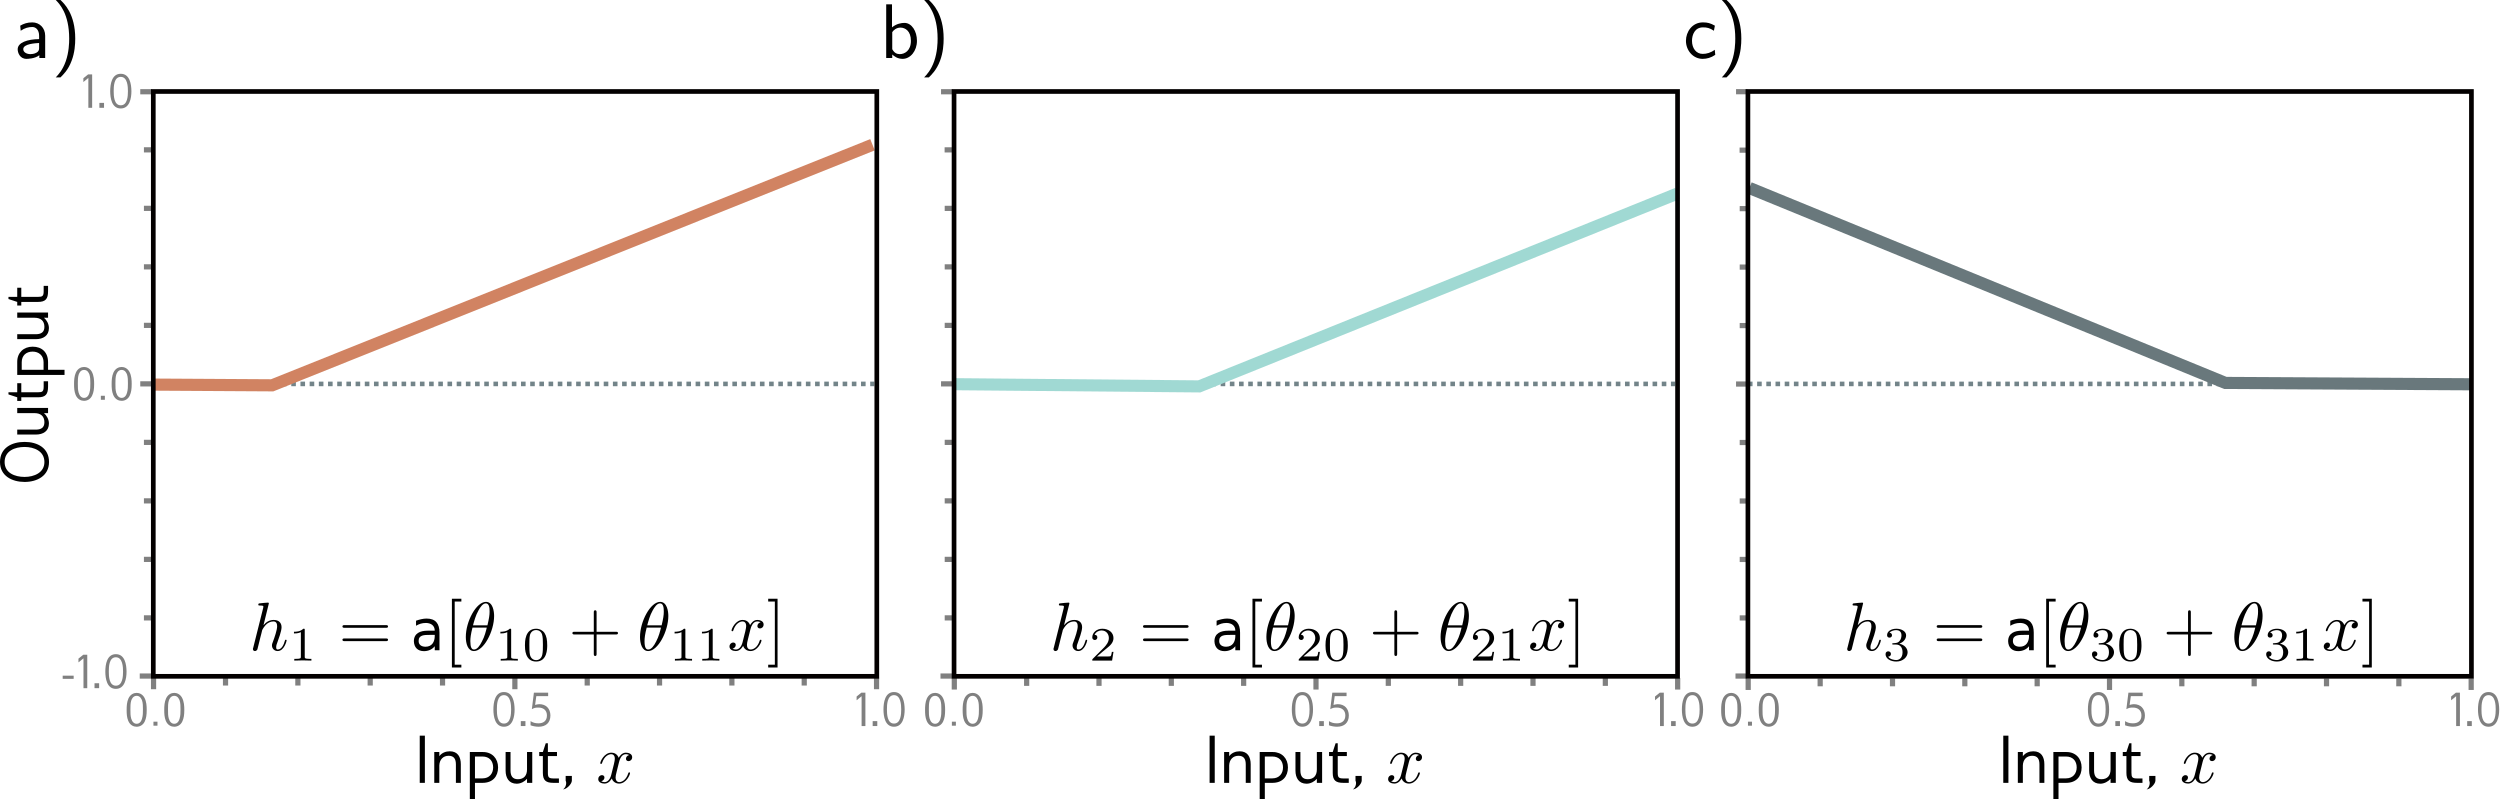 <?xml version="1.0" encoding="UTF-8"?>
<svg xmlns="http://www.w3.org/2000/svg" xmlns:xlink="http://www.w3.org/1999/xlink" width="408.622pt" height="130.651pt" viewBox="0 0 408.622 130.651">
<defs>
<clipPath id="clip-0">
<path clip-rule="nonzero" d="M 274 19 L 408.621 19 L 408.621 75 L 274 75 Z M 274 19 "/>
</clipPath>
<clipPath id="clip-1">
<path clip-rule="nonzero" d="M 76 122 L 82 122 L 82 130.652 L 76 130.652 Z M 76 122 "/>
</clipPath>
<clipPath id="clip-2">
<path clip-rule="nonzero" d="M 205 122 L 211 122 L 211 130.652 L 205 130.652 Z M 205 122 "/>
</clipPath>
<clipPath id="clip-3">
<path clip-rule="nonzero" d="M 335 122 L 341 122 L 341 130.652 L 335 130.652 Z M 335 122 "/>
</clipPath>
<clipPath id="clip-4">
<path clip-rule="nonzero" d="M 405 113 L 408.621 113 L 408.621 119 L 405 119 Z M 405 113 "/>
</clipPath>
</defs>
<path fill="none" stroke-width="0.751" stroke-linecap="butt" stroke-linejoin="miter" stroke="rgb(45.097%, 51.764%, 53.725%)" stroke-opacity="1" stroke-dasharray="0.751 0.751" stroke-miterlimit="4" d="M 285.699 62.75 L 403.539 62.75 "/>
<path fill="none" stroke-width="0.751" stroke-linecap="butt" stroke-linejoin="miter" stroke="rgb(45.097%, 51.764%, 53.725%)" stroke-opacity="1" stroke-dasharray="0.751 0.751" stroke-miterlimit="4" d="M 25.078 62.75 L 142.922 62.75 "/>
<path fill="none" stroke-width="1.984" stroke-linecap="butt" stroke-linejoin="miter" stroke="rgb(81.96%, 51.372%, 38.431%)" stroke-opacity="1" stroke-miterlimit="4" d="M 25.258 62.863 L 44.484 62.98 L 142.609 23.656 "/>
<g clip-path="url(#clip-0)">
<path fill="none" stroke-width="1.984" stroke-linecap="butt" stroke-linejoin="miter" stroke="rgb(41.176%, 47.058%, 48.627%)" stroke-opacity="1" stroke-miterlimit="4" d="M 285.934 30.723 L 363.734 62.59 L 403.797 62.809 "/>
</g>
<path fill="none" stroke-width="0.85" stroke-linecap="butt" stroke-linejoin="miter" stroke="rgb(50.195%, 50.195%, 50.195%)" stroke-opacity="1" stroke-miterlimit="4" d="M 25.098 110.77 L 25.098 112.652 "/>
<path fill="none" stroke-width="0.85" stroke-linecap="butt" stroke-linejoin="miter" stroke="rgb(50.195%, 50.195%, 50.195%)" stroke-opacity="1" stroke-miterlimit="4" d="M 84.156 110.77 L 84.156 112.652 "/>
<path fill="none" stroke-width="0.85" stroke-linecap="butt" stroke-linejoin="miter" stroke="rgb(50.195%, 50.195%, 50.195%)" stroke-opacity="1" stroke-miterlimit="4" d="M 143.27 110.77 L 143.27 112.652 "/>
<path fill="none" stroke-width="0.85" stroke-linecap="butt" stroke-linejoin="miter" stroke="rgb(50.195%, 50.195%, 50.195%)" stroke-opacity="1" stroke-miterlimit="4" d="M 36.863 112.051 L 36.863 110.77 "/>
<path fill="none" stroke-width="0.85" stroke-linecap="butt" stroke-linejoin="miter" stroke="rgb(50.195%, 50.195%, 50.195%)" stroke-opacity="1" stroke-miterlimit="4" d="M 48.688 112.051 L 48.688 110.77 "/>
<path fill="none" stroke-width="0.85" stroke-linecap="butt" stroke-linejoin="miter" stroke="rgb(50.195%, 50.195%, 50.195%)" stroke-opacity="1" stroke-miterlimit="4" d="M 60.508 112.051 L 60.508 110.77 "/>
<path fill="none" stroke-width="0.85" stroke-linecap="butt" stroke-linejoin="miter" stroke="rgb(50.195%, 50.195%, 50.195%)" stroke-opacity="1" stroke-miterlimit="4" d="M 72.332 112.051 L 72.332 110.77 "/>
<path fill="none" stroke-width="0.85" stroke-linecap="butt" stroke-linejoin="miter" stroke="rgb(50.195%, 50.195%, 50.195%)" stroke-opacity="1" stroke-miterlimit="4" d="M 95.98 112.051 L 95.98 110.77 "/>
<path fill="none" stroke-width="0.85" stroke-linecap="butt" stroke-linejoin="miter" stroke="rgb(50.195%, 50.195%, 50.195%)" stroke-opacity="1" stroke-miterlimit="4" d="M 107.801 112.051 L 107.801 110.77 "/>
<path fill="none" stroke-width="0.85" stroke-linecap="butt" stroke-linejoin="miter" stroke="rgb(50.195%, 50.195%, 50.195%)" stroke-opacity="1" stroke-miterlimit="4" d="M 119.625 112.051 L 119.625 110.77 "/>
<path fill="none" stroke-width="0.85" stroke-linecap="butt" stroke-linejoin="miter" stroke="rgb(50.195%, 50.195%, 50.195%)" stroke-opacity="1" stroke-miterlimit="4" d="M 131.449 112.051 L 131.449 110.77 "/>
<path fill="none" stroke-width="0.85" stroke-linecap="butt" stroke-linejoin="miter" stroke="rgb(50.195%, 50.195%, 50.195%)" stroke-opacity="1" stroke-miterlimit="4" d="M 24.809 14.996 L 22.926 14.996 "/>
<path fill="none" stroke-width="0.85" stroke-linecap="butt" stroke-linejoin="miter" stroke="rgb(50.195%, 50.195%, 50.195%)" stroke-opacity="1" stroke-miterlimit="4" d="M 24.809 62.742 L 22.926 62.742 "/>
<path fill="none" stroke-width="0.85" stroke-linecap="butt" stroke-linejoin="miter" stroke="rgb(50.195%, 50.195%, 50.195%)" stroke-opacity="1" stroke-miterlimit="4" d="M 24.723 110.5 L 22.84 110.5 "/>
<path fill="none" stroke-width="0.85" stroke-linecap="butt" stroke-linejoin="miter" stroke="rgb(50.195%, 50.195%, 50.195%)" stroke-opacity="1" stroke-miterlimit="4" d="M 24.809 24.492 L 23.523 24.492 "/>
<path fill="none" stroke-width="0.85" stroke-linecap="butt" stroke-linejoin="miter" stroke="rgb(50.195%, 50.195%, 50.195%)" stroke-opacity="1" stroke-miterlimit="4" d="M 24.809 43.617 L 23.523 43.617 "/>
<path fill="none" stroke-width="0.85" stroke-linecap="butt" stroke-linejoin="miter" stroke="rgb(50.195%, 50.195%, 50.195%)" stroke-opacity="1" stroke-miterlimit="4" d="M 24.809 53.18 L 23.523 53.18 "/>
<path fill="none" stroke-width="0.85" stroke-linecap="butt" stroke-linejoin="miter" stroke="rgb(50.195%, 50.195%, 50.195%)" stroke-opacity="1" stroke-miterlimit="4" d="M 24.809 34.055 L 23.523 34.055 "/>
<path fill="none" stroke-width="0.85" stroke-linecap="butt" stroke-linejoin="miter" stroke="rgb(50.195%, 50.195%, 50.195%)" stroke-opacity="1" stroke-miterlimit="4" d="M 24.809 72.305 L 23.523 72.305 "/>
<path fill="none" stroke-width="0.85" stroke-linecap="butt" stroke-linejoin="miter" stroke="rgb(50.195%, 50.195%, 50.195%)" stroke-opacity="1" stroke-miterlimit="4" d="M 24.809 81.867 L 23.523 81.867 "/>
<path fill="none" stroke-width="0.85" stroke-linecap="butt" stroke-linejoin="miter" stroke="rgb(50.195%, 50.195%, 50.195%)" stroke-opacity="1" stroke-miterlimit="4" d="M 24.809 91.43 L 23.523 91.43 "/>
<path fill="none" stroke-width="0.85" stroke-linecap="butt" stroke-linejoin="miter" stroke="rgb(50.195%, 50.195%, 50.195%)" stroke-opacity="1" stroke-miterlimit="4" d="M 24.809 100.992 L 23.523 100.992 "/>
<path fill-rule="nonzero" fill="rgb(0%, 0%, 0%)" fill-opacity="1" d="M 68.605 120.242 L 69.445 120.242 L 69.445 127.957 L 68.605 127.957 Z M 68.605 120.242 "/>
<path fill-rule="nonzero" fill="rgb(0%, 0%, 0%)" fill-opacity="1" d="M 75.32 127.957 L 75.32 124.914 C 75.32 123.723 74.812 122.797 73.52 122.797 C 72.871 122.797 72.207 123.043 71.805 123.602 L 71.805 122.918 L 70.98 122.918 L 70.98 127.957 L 71.805 127.957 L 71.805 125.105 C 71.84 124.145 72.434 123.531 73.328 123.531 C 74.199 123.531 74.516 124.055 74.516 124.949 L 74.516 127.957 Z M 75.32 127.957 "/>
<g clip-path="url(#clip-1)">
<path fill-rule="nonzero" fill="rgb(0%, 0%, 0%)" fill-opacity="1" d="M 81.41 125.438 C 81.41 123.969 80.434 122.918 78.945 122.918 L 76.793 122.918 L 76.793 130.652 L 77.633 130.652 L 77.633 127.957 L 78.875 127.957 C 80.5 127.957 81.41 126.941 81.41 125.438 Z M 80.605 125.438 C 80.605 126.434 79.977 127.223 78.875 127.223 L 77.633 127.223 L 77.633 123.652 L 78.875 123.652 C 79.961 123.652 80.605 124.371 80.605 125.438 Z M 80.605 125.438 "/>
</g>
<path fill-rule="nonzero" fill="rgb(0%, 0%, 0%)" fill-opacity="1" d="M 86.996 127.957 L 86.996 122.918 L 86.141 122.918 L 86.141 125.77 C 86.141 126.715 85.668 127.363 84.652 127.363 C 83.762 127.363 83.445 126.801 83.445 125.945 L 83.445 122.918 L 82.641 122.918 L 82.641 125.961 C 82.641 127.152 83.199 128.098 84.461 128.098 C 85.109 128.098 85.773 127.73 86.141 127.293 L 86.141 127.957 Z M 86.996 127.957 "/>
<path fill-rule="nonzero" fill="rgb(0%, 0%, 0%)" fill-opacity="1" d="M 91.355 127.957 L 91.355 127.238 L 90.48 127.238 C 89.691 127.238 89.551 127.047 89.551 126.312 L 89.551 123.582 L 91.039 123.582 L 91.039 122.918 L 89.551 122.918 L 89.551 121.484 L 89.203 121.484 L 88.73 122.918 L 88.137 122.918 L 88.137 123.582 L 88.73 123.582 L 88.73 126.312 C 88.73 127.57 89.238 127.957 90.48 127.957 Z M 91.355 127.957 "/>
<path fill-rule="nonzero" fill="rgb(0%, 0%, 0%)" fill-opacity="1" d="M 93.469 126.82 L 92.457 126.82 L 92.457 127.59 C 92.527 127.73 92.543 127.871 92.543 128.008 C 92.543 128.41 92.332 128.832 92.035 129.023 C 92.613 129.008 93.453 128.148 93.469 127.605 Z M 93.469 126.82 "/>
<path fill-rule="nonzero" fill="rgb(0%, 0%, 0%)" fill-opacity="1" d="M 101.176 124.582 C 101.246 124.301 101.508 123.27 102.277 123.27 C 102.332 123.27 102.609 123.27 102.836 123.41 C 102.523 123.48 102.312 123.742 102.312 124.02 C 102.312 124.195 102.434 124.406 102.734 124.406 C 102.977 124.406 103.328 124.215 103.328 123.758 C 103.328 123.18 102.68 123.023 102.297 123.023 C 101.648 123.023 101.262 123.617 101.125 123.863 C 100.844 123.129 100.25 123.023 99.918 123.023 C 98.762 123.023 98.113 124.457 98.113 124.738 C 98.113 124.859 98.238 124.859 98.254 124.859 C 98.344 124.859 98.379 124.824 98.395 124.738 C 98.781 123.547 99.516 123.27 99.898 123.27 C 100.109 123.27 100.492 123.375 100.492 124.02 C 100.492 124.371 100.301 125.105 99.898 126.68 C 99.723 127.363 99.32 127.836 98.832 127.836 C 98.762 127.836 98.516 127.836 98.273 127.695 C 98.551 127.625 98.797 127.398 98.797 127.082 C 98.797 126.785 98.551 126.699 98.395 126.699 C 98.043 126.699 97.781 126.977 97.781 127.344 C 97.781 127.852 98.324 128.078 98.812 128.078 C 99.566 128.078 99.969 127.293 99.988 127.238 C 100.125 127.641 100.527 128.078 101.195 128.078 C 102.348 128.078 102.977 126.645 102.977 126.363 C 102.977 126.242 102.891 126.242 102.855 126.242 C 102.75 126.242 102.734 126.297 102.699 126.363 C 102.332 127.57 101.578 127.836 101.227 127.836 C 100.793 127.836 100.617 127.484 100.617 127.102 C 100.617 126.855 100.668 126.609 100.793 126.121 Z M 101.176 124.582 "/>
<path fill="none" stroke-width="0.85" stroke-linecap="butt" stroke-linejoin="miter" stroke="rgb(50.195%, 50.195%, 50.195%)" stroke-opacity="1" stroke-miterlimit="4" d="M 155.98 110.824 L 155.98 112.707 "/>
<path fill="none" stroke-width="0.85" stroke-linecap="butt" stroke-linejoin="miter" stroke="rgb(50.195%, 50.195%, 50.195%)" stroke-opacity="1" stroke-miterlimit="4" d="M 215.098 110.824 L 215.098 112.707 "/>
<path fill="none" stroke-width="0.85" stroke-linecap="butt" stroke-linejoin="miter" stroke="rgb(50.195%, 50.195%, 50.195%)" stroke-opacity="1" stroke-miterlimit="4" d="M 274.211 110.824 L 274.211 112.707 "/>
<path fill="none" stroke-width="0.85" stroke-linecap="butt" stroke-linejoin="miter" stroke="rgb(50.195%, 50.195%, 50.195%)" stroke-opacity="1" stroke-miterlimit="4" d="M 167.805 112.105 L 167.805 110.824 "/>
<path fill="none" stroke-width="0.85" stroke-linecap="butt" stroke-linejoin="miter" stroke="rgb(50.195%, 50.195%, 50.195%)" stroke-opacity="1" stroke-miterlimit="4" d="M 179.629 112.105 L 179.629 110.824 "/>
<path fill="none" stroke-width="0.85" stroke-linecap="butt" stroke-linejoin="miter" stroke="rgb(50.195%, 50.195%, 50.195%)" stroke-opacity="1" stroke-miterlimit="4" d="M 191.449 112.105 L 191.449 110.824 "/>
<path fill="none" stroke-width="0.85" stroke-linecap="butt" stroke-linejoin="miter" stroke="rgb(50.195%, 50.195%, 50.195%)" stroke-opacity="1" stroke-miterlimit="4" d="M 203.273 112.105 L 203.273 110.824 "/>
<path fill="none" stroke-width="0.85" stroke-linecap="butt" stroke-linejoin="miter" stroke="rgb(50.195%, 50.195%, 50.195%)" stroke-opacity="1" stroke-miterlimit="4" d="M 226.918 112.105 L 226.918 110.824 "/>
<path fill="none" stroke-width="0.85" stroke-linecap="butt" stroke-linejoin="miter" stroke="rgb(50.195%, 50.195%, 50.195%)" stroke-opacity="1" stroke-miterlimit="4" d="M 238.742 112.105 L 238.742 110.824 "/>
<path fill="none" stroke-width="0.85" stroke-linecap="butt" stroke-linejoin="miter" stroke="rgb(50.195%, 50.195%, 50.195%)" stroke-opacity="1" stroke-miterlimit="4" d="M 250.566 112.105 L 250.566 110.824 "/>
<path fill="none" stroke-width="0.85" stroke-linecap="butt" stroke-linejoin="miter" stroke="rgb(50.195%, 50.195%, 50.195%)" stroke-opacity="1" stroke-miterlimit="4" d="M 262.391 112.105 L 262.391 110.824 "/>
<path fill="none" stroke-width="0.85" stroke-linecap="butt" stroke-linejoin="miter" stroke="rgb(50.195%, 50.195%, 50.195%)" stroke-opacity="1" stroke-miterlimit="4" d="M 155.695 14.996 L 153.812 14.996 "/>
<path fill="none" stroke-width="0.85" stroke-linecap="butt" stroke-linejoin="miter" stroke="rgb(50.195%, 50.195%, 50.195%)" stroke-opacity="1" stroke-miterlimit="4" d="M 155.695 62.742 L 153.812 62.742 "/>
<path fill="none" stroke-width="0.85" stroke-linecap="butt" stroke-linejoin="miter" stroke="rgb(50.195%, 50.195%, 50.195%)" stroke-opacity="1" stroke-miterlimit="4" d="M 155.605 110.5 L 153.723 110.5 "/>
<path fill="none" stroke-width="0.85" stroke-linecap="butt" stroke-linejoin="miter" stroke="rgb(50.195%, 50.195%, 50.195%)" stroke-opacity="1" stroke-miterlimit="4" d="M 155.676 24.496 L 154.395 24.496 "/>
<path fill="none" stroke-width="0.85" stroke-linecap="butt" stroke-linejoin="miter" stroke="rgb(50.195%, 50.195%, 50.195%)" stroke-opacity="1" stroke-miterlimit="4" d="M 155.695 43.621 L 154.41 43.621 "/>
<path fill="none" stroke-width="0.85" stroke-linecap="butt" stroke-linejoin="miter" stroke="rgb(50.195%, 50.195%, 50.195%)" stroke-opacity="1" stroke-miterlimit="4" d="M 155.695 53.184 L 154.41 53.184 "/>
<path fill="none" stroke-width="0.85" stroke-linecap="butt" stroke-linejoin="miter" stroke="rgb(50.195%, 50.195%, 50.195%)" stroke-opacity="1" stroke-miterlimit="4" d="M 155.695 34.059 L 154.41 34.059 "/>
<path fill="none" stroke-width="0.85" stroke-linecap="butt" stroke-linejoin="miter" stroke="rgb(50.195%, 50.195%, 50.195%)" stroke-opacity="1" stroke-miterlimit="4" d="M 155.695 72.305 L 154.41 72.305 "/>
<path fill="none" stroke-width="0.85" stroke-linecap="butt" stroke-linejoin="miter" stroke="rgb(50.195%, 50.195%, 50.195%)" stroke-opacity="1" stroke-miterlimit="4" d="M 155.695 81.867 L 154.41 81.867 "/>
<path fill="none" stroke-width="0.85" stroke-linecap="butt" stroke-linejoin="miter" stroke="rgb(50.195%, 50.195%, 50.195%)" stroke-opacity="1" stroke-miterlimit="4" d="M 155.695 91.43 L 154.41 91.43 "/>
<path fill="none" stroke-width="0.85" stroke-linecap="butt" stroke-linejoin="miter" stroke="rgb(50.195%, 50.195%, 50.195%)" stroke-opacity="1" stroke-miterlimit="4" d="M 155.695 100.992 L 154.41 100.992 "/>
<path fill="none" stroke-width="0.85" stroke-linecap="butt" stroke-linejoin="miter" stroke="rgb(50.195%, 50.195%, 50.195%)" stroke-opacity="1" stroke-miterlimit="4" d="M 285.738 110.891 L 285.738 112.773 "/>
<path fill="none" stroke-width="0.85" stroke-linecap="butt" stroke-linejoin="miter" stroke="rgb(50.195%, 50.195%, 50.195%)" stroke-opacity="1" stroke-miterlimit="4" d="M 344.797 110.891 L 344.797 112.773 "/>
<path fill="none" stroke-width="0.85" stroke-linecap="butt" stroke-linejoin="miter" stroke="rgb(50.195%, 50.195%, 50.195%)" stroke-opacity="1" stroke-miterlimit="4" d="M 403.91 110.891 L 403.91 112.773 "/>
<path fill="none" stroke-width="0.85" stroke-linecap="butt" stroke-linejoin="miter" stroke="rgb(50.195%, 50.195%, 50.195%)" stroke-opacity="1" stroke-miterlimit="4" d="M 297.504 112.176 L 297.504 110.891 "/>
<path fill="none" stroke-width="0.85" stroke-linecap="butt" stroke-linejoin="miter" stroke="rgb(50.195%, 50.195%, 50.195%)" stroke-opacity="1" stroke-miterlimit="4" d="M 309.328 112.176 L 309.328 110.891 "/>
<path fill="none" stroke-width="0.85" stroke-linecap="butt" stroke-linejoin="miter" stroke="rgb(50.195%, 50.195%, 50.195%)" stroke-opacity="1" stroke-miterlimit="4" d="M 321.148 112.176 L 321.148 110.891 "/>
<path fill="none" stroke-width="0.85" stroke-linecap="butt" stroke-linejoin="miter" stroke="rgb(50.195%, 50.195%, 50.195%)" stroke-opacity="1" stroke-miterlimit="4" d="M 332.973 112.176 L 332.973 110.891 "/>
<path fill="none" stroke-width="0.85" stroke-linecap="butt" stroke-linejoin="miter" stroke="rgb(50.195%, 50.195%, 50.195%)" stroke-opacity="1" stroke-miterlimit="4" d="M 356.617 112.176 L 356.617 110.891 "/>
<path fill="none" stroke-width="0.85" stroke-linecap="butt" stroke-linejoin="miter" stroke="rgb(50.195%, 50.195%, 50.195%)" stroke-opacity="1" stroke-miterlimit="4" d="M 368.441 112.176 L 368.441 110.891 "/>
<path fill="none" stroke-width="0.85" stroke-linecap="butt" stroke-linejoin="miter" stroke="rgb(50.195%, 50.195%, 50.195%)" stroke-opacity="1" stroke-miterlimit="4" d="M 380.266 112.176 L 380.266 110.891 "/>
<path fill="none" stroke-width="0.85" stroke-linecap="butt" stroke-linejoin="miter" stroke="rgb(50.195%, 50.195%, 50.195%)" stroke-opacity="1" stroke-miterlimit="4" d="M 392.09 112.176 L 392.09 110.891 "/>
<path fill="none" stroke-width="0.85" stroke-linecap="butt" stroke-linejoin="miter" stroke="rgb(50.195%, 50.195%, 50.195%)" stroke-opacity="1" stroke-miterlimit="4" d="M 285.637 14.988 L 283.754 14.988 "/>
<path fill="none" stroke-width="0.85" stroke-linecap="butt" stroke-linejoin="miter" stroke="rgb(50.195%, 50.195%, 50.195%)" stroke-opacity="1" stroke-miterlimit="4" d="M 285.637 62.77 L 283.754 62.77 "/>
<path fill="none" stroke-width="0.85" stroke-linecap="butt" stroke-linejoin="miter" stroke="rgb(50.195%, 50.195%, 50.195%)" stroke-opacity="1" stroke-miterlimit="4" d="M 285.547 110.5 L 283.664 110.5 "/>
<path fill="none" stroke-width="0.85" stroke-linecap="butt" stroke-linejoin="miter" stroke="rgb(50.195%, 50.195%, 50.195%)" stroke-opacity="1" stroke-miterlimit="4" d="M 285.617 24.543 L 284.332 24.543 "/>
<path fill="none" stroke-width="0.85" stroke-linecap="butt" stroke-linejoin="miter" stroke="rgb(50.195%, 50.195%, 50.195%)" stroke-opacity="1" stroke-miterlimit="4" d="M 285.637 43.656 L 284.352 43.656 "/>
<path fill="none" stroke-width="0.85" stroke-linecap="butt" stroke-linejoin="miter" stroke="rgb(50.195%, 50.195%, 50.195%)" stroke-opacity="1" stroke-miterlimit="4" d="M 285.637 53.215 L 284.352 53.215 "/>
<path fill="none" stroke-width="0.85" stroke-linecap="butt" stroke-linejoin="miter" stroke="rgb(50.195%, 50.195%, 50.195%)" stroke-opacity="1" stroke-miterlimit="4" d="M 285.637 34.102 L 284.352 34.102 "/>
<path fill="none" stroke-width="0.85" stroke-linecap="butt" stroke-linejoin="miter" stroke="rgb(50.195%, 50.195%, 50.195%)" stroke-opacity="1" stroke-miterlimit="4" d="M 285.637 72.328 L 284.352 72.328 "/>
<path fill="none" stroke-width="0.85" stroke-linecap="butt" stroke-linejoin="miter" stroke="rgb(50.195%, 50.195%, 50.195%)" stroke-opacity="1" stroke-miterlimit="4" d="M 285.637 81.887 L 284.352 81.887 "/>
<path fill="none" stroke-width="0.85" stroke-linecap="butt" stroke-linejoin="miter" stroke="rgb(50.195%, 50.195%, 50.195%)" stroke-opacity="1" stroke-miterlimit="4" d="M 285.637 91.441 L 284.352 91.441 "/>
<path fill="none" stroke-width="0.85" stroke-linecap="butt" stroke-linejoin="miter" stroke="rgb(50.195%, 50.195%, 50.195%)" stroke-opacity="1" stroke-miterlimit="4" d="M 285.637 101 L 284.352 101 "/>
<path fill-rule="nonzero" fill="rgb(0%, 0%, 0%)" fill-opacity="1" d="M 197.707 120.242 L 198.547 120.242 L 198.547 127.957 L 197.707 127.957 Z M 197.707 120.242 "/>
<path fill-rule="nonzero" fill="rgb(0%, 0%, 0%)" fill-opacity="1" d="M 204.422 127.957 L 204.422 124.914 C 204.422 123.723 203.914 122.797 202.617 122.797 C 201.973 122.797 201.309 123.043 200.906 123.602 L 200.906 122.918 L 200.082 122.918 L 200.082 127.957 L 200.906 127.957 L 200.906 125.105 C 200.941 124.145 201.535 123.531 202.426 123.531 C 203.301 123.531 203.617 124.055 203.617 124.949 L 203.617 127.957 Z M 204.422 127.957 "/>
<g clip-path="url(#clip-2)">
<path fill-rule="nonzero" fill="rgb(0%, 0%, 0%)" fill-opacity="1" d="M 210.512 125.438 C 210.512 123.969 209.531 122.918 208.047 122.918 L 205.895 122.918 L 205.895 130.652 L 206.734 130.652 L 206.734 127.957 L 207.977 127.957 C 209.602 127.957 210.512 126.941 210.512 125.438 Z M 209.707 125.438 C 209.707 126.434 209.078 127.223 207.977 127.223 L 206.734 127.223 L 206.734 123.652 L 207.977 123.652 C 209.059 123.652 209.707 124.371 209.707 125.438 Z M 209.707 125.438 "/>
</g>
<path fill-rule="nonzero" fill="rgb(0%, 0%, 0%)" fill-opacity="1" d="M 216.098 127.957 L 216.098 122.918 L 215.238 122.918 L 215.238 125.77 C 215.238 126.715 214.766 127.363 213.754 127.363 C 212.859 127.363 212.547 126.801 212.547 125.945 L 212.547 122.918 L 211.742 122.918 L 211.742 125.961 C 211.742 127.152 212.301 128.098 213.559 128.098 C 214.207 128.098 214.871 127.73 215.238 127.293 L 215.238 127.957 Z M 216.098 127.957 "/>
<path fill-rule="nonzero" fill="rgb(0%, 0%, 0%)" fill-opacity="1" d="M 220.453 127.957 L 220.453 127.238 L 219.578 127.238 C 218.793 127.238 218.652 127.047 218.652 126.312 L 218.652 123.582 L 220.141 123.582 L 220.141 122.918 L 218.652 122.918 L 218.652 121.484 L 218.305 121.484 L 217.832 122.918 L 217.234 122.918 L 217.234 123.582 L 217.832 123.582 L 217.832 126.312 C 217.832 127.57 218.336 127.957 219.578 127.957 Z M 220.453 127.957 "/>
<path fill-rule="nonzero" fill="rgb(0%, 0%, 0%)" fill-opacity="1" d="M 222.57 126.82 L 221.555 126.82 L 221.555 127.59 C 221.625 127.73 221.645 127.871 221.645 128.008 C 221.645 128.41 221.434 128.832 221.137 129.023 C 221.715 129.008 222.555 128.148 222.57 127.605 Z M 222.57 126.82 "/>
<path fill-rule="nonzero" fill="rgb(0%, 0%, 0%)" fill-opacity="1" d="M 230.277 124.582 C 230.348 124.301 230.609 123.27 231.379 123.27 C 231.43 123.27 231.711 123.27 231.938 123.41 C 231.621 123.48 231.414 123.742 231.414 124.02 C 231.414 124.195 231.535 124.406 231.832 124.406 C 232.078 124.406 232.426 124.215 232.426 123.758 C 232.426 123.18 231.781 123.023 231.395 123.023 C 230.75 123.023 230.363 123.617 230.223 123.863 C 229.945 123.129 229.348 123.023 229.016 123.023 C 227.863 123.023 227.215 124.457 227.215 124.738 C 227.215 124.859 227.336 124.859 227.355 124.859 C 227.441 124.859 227.477 124.824 227.496 124.738 C 227.879 123.547 228.613 123.27 229 123.27 C 229.207 123.27 229.594 123.375 229.594 124.02 C 229.594 124.371 229.402 125.105 229 126.68 C 228.824 127.363 228.422 127.836 227.934 127.836 C 227.863 127.836 227.617 127.836 227.371 127.695 C 227.652 127.625 227.898 127.398 227.898 127.082 C 227.898 126.785 227.652 126.699 227.496 126.699 C 227.145 126.699 226.883 126.977 226.883 127.344 C 226.883 127.852 227.426 128.078 227.914 128.078 C 228.668 128.078 229.07 127.293 229.086 127.238 C 229.227 127.641 229.629 128.078 230.293 128.078 C 231.449 128.078 232.078 126.645 232.078 126.363 C 232.078 126.242 231.992 126.242 231.957 126.242 C 231.852 126.242 231.832 126.297 231.797 126.363 C 231.43 127.57 230.68 127.836 230.328 127.836 C 229.891 127.836 229.715 127.484 229.715 127.102 C 229.715 126.855 229.77 126.609 229.891 126.121 Z M 230.277 124.582 "/>
<path fill-rule="nonzero" fill="rgb(0%, 0%, 0%)" fill-opacity="1" d="M 327.434 120.242 L 328.273 120.242 L 328.273 127.957 L 327.434 127.957 Z M 327.434 120.242 "/>
<path fill-rule="nonzero" fill="rgb(0%, 0%, 0%)" fill-opacity="1" d="M 334.148 127.957 L 334.148 124.914 C 334.148 123.723 333.641 122.797 332.348 122.797 C 331.699 122.797 331.035 123.043 330.633 123.602 L 330.633 122.918 L 329.812 122.918 L 329.812 127.957 L 330.633 127.957 L 330.633 125.105 C 330.668 124.145 331.262 123.531 332.156 123.531 C 333.031 123.531 333.344 124.055 333.344 124.949 L 333.344 127.957 Z M 334.148 127.957 "/>
<g clip-path="url(#clip-3)">
<path fill-rule="nonzero" fill="rgb(0%, 0%, 0%)" fill-opacity="1" d="M 340.238 125.438 C 340.238 123.969 339.262 122.918 337.773 122.918 L 335.621 122.918 L 335.621 130.652 L 336.461 130.652 L 336.461 127.957 L 337.703 127.957 C 339.332 127.957 340.238 126.941 340.238 125.438 Z M 339.434 125.438 C 339.434 126.434 338.805 127.223 337.703 127.223 L 336.461 127.223 L 336.461 123.652 L 337.703 123.652 C 338.789 123.652 339.434 124.371 339.434 125.438 Z M 339.434 125.438 "/>
</g>
<path fill-rule="nonzero" fill="rgb(0%, 0%, 0%)" fill-opacity="1" d="M 345.824 127.957 L 345.824 122.918 L 344.969 122.918 L 344.969 125.77 C 344.969 126.715 344.496 127.363 343.48 127.363 C 342.59 127.363 342.273 126.801 342.273 125.945 L 342.273 122.918 L 341.469 122.918 L 341.469 125.961 C 341.469 127.152 342.027 128.098 343.289 128.098 C 343.938 128.098 344.602 127.73 344.969 127.293 L 344.969 127.957 Z M 345.824 127.957 "/>
<path fill-rule="nonzero" fill="rgb(0%, 0%, 0%)" fill-opacity="1" d="M 350.184 127.957 L 350.184 127.238 L 349.309 127.238 C 348.52 127.238 348.383 127.047 348.383 126.312 L 348.383 123.582 L 349.867 123.582 L 349.867 122.918 L 348.383 122.918 L 348.383 121.484 L 348.031 121.484 L 347.559 122.918 L 346.965 122.918 L 346.965 123.582 L 347.559 123.582 L 347.559 126.312 C 347.559 127.57 348.066 127.957 349.309 127.957 Z M 350.184 127.957 "/>
<path fill-rule="nonzero" fill="rgb(0%, 0%, 0%)" fill-opacity="1" d="M 352.301 126.82 L 351.285 126.82 L 351.285 127.59 C 351.355 127.73 351.371 127.871 351.371 128.008 C 351.371 128.41 351.16 128.832 350.863 129.023 C 351.441 129.008 352.281 128.148 352.301 127.605 Z M 352.301 126.82 "/>
<path fill-rule="nonzero" fill="rgb(0%, 0%, 0%)" fill-opacity="1" d="M 360.004 124.582 C 360.074 124.301 360.336 123.27 361.105 123.27 C 361.16 123.27 361.438 123.27 361.668 123.41 C 361.352 123.48 361.141 123.742 361.141 124.02 C 361.141 124.195 361.266 124.406 361.562 124.406 C 361.805 124.406 362.156 124.215 362.156 123.758 C 362.156 123.18 361.508 123.023 361.125 123.023 C 360.477 123.023 360.094 123.617 359.953 123.863 C 359.672 123.129 359.078 123.023 358.746 123.023 C 357.59 123.023 356.941 124.457 356.941 124.738 C 356.941 124.859 357.066 124.859 357.082 124.859 C 357.172 124.859 357.207 124.824 357.223 124.738 C 357.609 123.547 358.344 123.27 358.727 123.27 C 358.938 123.27 359.32 123.375 359.32 124.02 C 359.32 124.371 359.129 125.105 358.727 126.68 C 358.551 127.363 358.148 127.836 357.66 127.836 C 357.59 127.836 357.344 127.836 357.102 127.695 C 357.379 127.625 357.625 127.398 357.625 127.082 C 357.625 126.785 357.379 126.699 357.223 126.699 C 356.875 126.699 356.609 126.977 356.609 127.344 C 356.609 127.852 357.152 128.078 357.645 128.078 C 358.395 128.078 358.797 127.293 358.816 127.238 C 358.953 127.641 359.355 128.078 360.023 128.078 C 361.176 128.078 361.805 126.645 361.805 126.363 C 361.805 126.242 361.719 126.242 361.684 126.242 C 361.578 126.242 361.562 126.297 361.527 126.363 C 361.16 127.57 360.406 127.836 360.059 127.836 C 359.621 127.836 359.445 127.484 359.445 127.102 C 359.445 126.855 359.496 126.609 359.621 126.121 Z M 360.004 124.582 "/>
<path fill="none" stroke-width="0.751" stroke-linecap="butt" stroke-linejoin="miter" stroke="rgb(45.097%, 51.764%, 53.725%)" stroke-opacity="1" stroke-dasharray="0.751 0.751" stroke-miterlimit="4" d="M 155.957 62.75 L 273.801 62.75 "/>
<path fill-rule="nonzero" fill="rgb(0%, 0%, 0%)" fill-opacity="1" d="M 4.023 72.23 C 1.906 72.23 0 73.211 0 75.52 C 0 77.777 1.961 78.773 4.023 78.773 C 6.086 78.773 8.012 77.758 8.012 75.52 C 8.012 73.23 6.141 72.23 4.023 72.23 Z M 4.023 73.055 C 5.582 73.055 7.258 73.734 7.258 75.52 C 7.258 77.27 5.562 77.953 4.023 77.953 C 2.43 77.953 0.754 77.305 0.754 75.52 C 0.754 73.703 2.414 73.055 4.023 73.055 Z M 4.023 73.055 "/>
<path fill-rule="nonzero" fill="rgb(0%, 0%, 0%)" fill-opacity="1" d="M 7.855 66.672 L 2.816 66.672 L 2.816 67.527 L 5.668 67.527 C 6.613 67.527 7.258 68 7.258 69.016 C 7.258 69.91 6.699 70.223 5.844 70.223 L 2.816 70.223 L 2.816 71.027 L 5.859 71.027 C 7.051 71.027 7.996 70.469 7.996 69.207 C 7.996 68.562 7.625 67.898 7.191 67.527 L 7.855 67.527 Z M 7.855 66.672 "/>
<path fill-rule="nonzero" fill="rgb(0%, 0%, 0%)" fill-opacity="1" d="M 7.855 62.316 L 7.137 62.316 L 7.137 63.188 C 7.137 63.977 6.945 64.117 6.211 64.117 L 3.48 64.117 L 3.48 62.629 L 2.816 62.629 L 2.816 64.117 L 1.383 64.117 L 1.383 64.465 L 2.816 64.938 L 2.816 65.531 L 3.48 65.531 L 3.48 64.938 L 6.211 64.938 C 7.469 64.938 7.855 64.43 7.855 63.188 Z M 7.855 62.316 "/>
<path fill-rule="nonzero" fill="rgb(0%, 0%, 0%)" fill-opacity="1" d="M 5.336 56.664 C 3.867 56.664 2.816 57.645 2.816 59.133 L 2.816 61.281 L 10.547 61.281 L 10.547 60.441 L 7.855 60.441 L 7.855 59.203 C 7.855 57.574 6.84 56.664 5.336 56.664 Z M 5.336 57.469 C 6.332 57.469 7.121 58.098 7.121 59.203 L 7.121 60.441 L 3.551 60.441 L 3.551 59.203 C 3.551 58.117 4.27 57.469 5.336 57.469 Z M 5.336 57.469 "/>
<path fill-rule="nonzero" fill="rgb(0%, 0%, 0%)" fill-opacity="1" d="M 7.855 51.078 L 2.816 51.078 L 2.816 51.938 L 5.668 51.938 C 6.613 51.938 7.258 52.41 7.258 53.422 C 7.258 54.316 6.699 54.629 5.844 54.629 L 2.816 54.629 L 2.816 55.434 L 5.859 55.434 C 7.051 55.434 7.996 54.875 7.996 53.617 C 7.996 52.969 7.625 52.305 7.191 51.938 L 7.855 51.938 Z M 7.855 51.078 "/>
<path fill-rule="nonzero" fill="rgb(0%, 0%, 0%)" fill-opacity="1" d="M 7.855 46.723 L 7.137 46.723 L 7.137 47.598 C 7.137 48.383 6.945 48.523 6.211 48.523 L 3.48 48.523 L 3.48 47.035 L 2.816 47.035 L 2.816 48.523 L 1.383 48.523 L 1.383 48.875 L 2.816 49.348 L 2.816 49.941 L 3.48 49.941 L 3.48 49.348 L 6.211 49.348 C 7.469 49.348 7.855 48.84 7.855 47.598 Z M 7.855 46.723 "/>
<path fill="none" stroke-width="1.975" stroke-linecap="butt" stroke-linejoin="miter" stroke="rgb(62.744%, 85.097%, 82.744%)" stroke-opacity="1" stroke-miterlimit="4" d="M 274.195 31.621 L 196.008 63.156 L 156.172 62.797 "/>
<path fill-rule="nonzero" fill="rgb(0%, 0%, 0%)" fill-opacity="1" d="M 43.945 98.621 C 43.945 98.621 43.945 98.496 43.805 98.496 C 43.539 98.496 42.73 98.586 42.43 98.621 C 42.344 98.621 42.219 98.637 42.219 98.832 C 42.219 98.973 42.324 98.973 42.484 98.973 C 43.027 98.973 43.047 99.043 43.047 99.164 L 43.012 99.395 L 41.395 105.848 C 41.34 106.008 41.34 106.023 41.34 106.094 C 41.34 106.359 41.57 106.414 41.676 106.414 C 41.852 106.414 42.027 106.27 42.078 106.113 L 42.289 105.27 L 42.535 104.266 C 42.605 104.004 42.676 103.758 42.73 103.512 C 42.746 103.438 42.852 103.07 42.852 103 C 42.887 102.895 43.242 102.277 43.629 101.961 C 43.875 101.785 44.207 101.574 44.699 101.574 C 45.176 101.574 45.297 101.961 45.297 102.367 C 45.297 102.965 44.875 104.195 44.613 104.883 C 44.523 105.129 44.453 105.27 44.453 105.496 C 44.453 106.023 44.859 106.414 45.387 106.414 C 46.441 106.414 46.848 104.777 46.848 104.688 C 46.848 104.566 46.758 104.566 46.723 104.566 C 46.602 104.566 46.602 104.602 46.547 104.777 C 46.391 105.375 46.02 106.164 45.402 106.164 C 45.211 106.164 45.141 106.059 45.141 105.797 C 45.141 105.516 45.227 105.25 45.332 105.004 C 45.508 104.512 46.02 103.176 46.02 102.523 C 46.02 101.805 45.578 101.328 44.734 101.328 C 44.031 101.328 43.488 101.68 43.066 102.191 Z M 43.945 98.621 "/>
<path fill-rule="nonzero" fill="rgb(0%, 0%, 0%)" fill-opacity="1" d="M 49.809 102.977 C 49.809 102.766 49.809 102.766 49.578 102.766 C 49.07 103.258 48.367 103.258 48.047 103.258 L 48.047 103.539 C 48.227 103.539 48.754 103.539 49.176 103.328 L 49.176 107.32 C 49.176 107.582 49.176 107.688 48.402 107.688 L 48.102 107.688 L 48.102 107.973 C 48.242 107.973 49.211 107.938 49.492 107.938 C 49.738 107.938 50.723 107.973 50.898 107.973 L 50.898 107.688 L 50.598 107.688 C 49.809 107.688 49.809 107.582 49.809 107.32 Z M 49.809 102.977 "/>
<path fill-rule="nonzero" fill="rgb(0%, 0%, 0%)" fill-opacity="1" d="M 63.039 102.613 C 63.215 102.613 63.426 102.613 63.426 102.402 C 63.426 102.172 63.215 102.172 63.055 102.172 L 56.336 102.172 C 56.18 102.172 55.969 102.172 55.969 102.402 C 55.969 102.613 56.18 102.613 56.336 102.613 Z M 63.055 104.793 C 63.215 104.793 63.426 104.793 63.426 104.566 C 63.426 104.355 63.215 104.355 63.039 104.355 L 56.336 104.355 C 56.18 104.355 55.969 104.355 55.969 104.566 C 55.969 104.793 56.18 104.793 56.336 104.793 Z M 63.055 104.793 "/>
<path fill-rule="nonzero" fill="rgb(0%, 0%, 0%)" fill-opacity="1" d="M 71.832 106.289 L 71.832 103.402 C 71.832 101.945 71.219 101.102 69.707 101.102 C 69.16 101.102 68.492 101.277 68 101.453 L 68 102.277 C 68.508 101.996 68.93 101.82 69.637 101.82 C 70.445 101.84 71.059 102.242 71.059 103.086 L 69.898 103.086 C 68.703 103.086 67.648 103.492 67.648 104.812 C 67.684 105.832 68.281 106.43 69.301 106.43 C 70.023 106.43 70.672 106.129 71.059 105.621 L 71.059 106.289 Z M 71.059 103.934 C 71.059 104.918 70.602 105.707 69.547 105.707 C 68.93 105.707 68.422 105.426 68.422 104.758 C 68.422 103.773 69.355 103.773 70.234 103.773 L 71.059 103.773 Z M 71.059 103.934 "/>
<path fill-rule="nonzero" fill="rgb(0%, 0%, 0%)" fill-opacity="1" d="M 75.41 109.102 L 75.41 108.645 L 74.32 108.645 L 74.32 98.32 L 75.41 98.32 L 75.41 97.863 L 73.863 97.863 L 73.863 109.102 Z M 75.41 109.102 "/>
<path fill-rule="nonzero" fill="rgb(0%, 0%, 0%)" fill-opacity="1" d="M 80.762 100.68 C 80.762 99.938 80.566 98.375 79.426 98.375 C 77.859 98.375 76.137 101.539 76.137 104.109 C 76.137 105.164 76.453 106.414 77.473 106.414 C 79.055 106.414 80.762 103.191 80.762 100.68 Z M 77.312 102.207 C 77.508 101.504 77.734 100.609 78.195 99.797 C 78.492 99.254 78.898 98.621 79.406 98.621 C 79.953 98.621 80.023 99.34 80.023 99.973 C 80.023 100.535 79.934 101.102 79.672 102.207 Z M 79.566 102.578 C 79.441 103.086 79.215 104.039 78.773 104.848 C 78.387 105.621 77.965 106.164 77.473 106.164 C 77.102 106.164 76.875 105.832 76.875 104.793 C 76.875 104.32 76.945 103.668 77.227 102.578 Z M 79.566 102.578 "/>
<path fill-rule="nonzero" fill="rgb(0%, 0%, 0%)" fill-opacity="1" d="M 83.547 102.977 C 83.547 102.766 83.547 102.766 83.316 102.766 C 82.809 103.258 82.105 103.258 81.789 103.258 L 81.789 103.539 C 81.965 103.539 82.492 103.539 82.914 103.328 L 82.914 107.32 C 82.914 107.582 82.914 107.688 82.141 107.688 L 81.84 107.688 L 81.84 107.973 C 81.98 107.973 82.949 107.938 83.23 107.938 C 83.477 107.938 84.461 107.973 84.637 107.973 L 84.637 107.688 L 84.34 107.688 C 83.547 107.688 83.547 107.582 83.547 107.32 Z M 83.547 102.977 "/>
<path fill-rule="nonzero" fill="rgb(0%, 0%, 0%)" fill-opacity="1" d="M 89.441 105.473 C 89.441 104.609 89.336 103.977 88.984 103.434 C 88.738 103.082 88.246 102.766 87.629 102.766 C 85.801 102.766 85.801 104.91 85.801 105.473 C 85.801 106.035 85.801 108.129 87.629 108.129 C 89.441 108.129 89.441 106.035 89.441 105.473 Z M 87.629 107.902 C 87.262 107.902 86.785 107.688 86.629 107.055 C 86.523 106.598 86.523 105.949 86.523 105.367 C 86.523 104.785 86.523 104.188 86.629 103.766 C 86.805 103.152 87.297 102.977 87.629 102.977 C 88.055 102.977 88.457 103.238 88.598 103.695 C 88.723 104.117 88.738 104.68 88.738 105.367 C 88.738 105.949 88.738 106.527 88.633 107.02 C 88.477 107.742 87.949 107.902 87.629 107.902 Z M 87.629 107.902 "/>
<path fill-rule="nonzero" fill="rgb(0%, 0%, 0%)" fill-opacity="1" d="M 97.512 103.703 L 100.641 103.703 C 100.801 103.703 101.012 103.703 101.012 103.473 C 101.012 103.262 100.801 103.262 100.641 103.262 L 97.512 103.262 L 97.512 100.113 C 97.512 99.957 97.512 99.746 97.281 99.746 C 97.055 99.746 97.055 99.957 97.055 100.113 L 97.055 103.262 L 93.922 103.262 C 93.766 103.262 93.555 103.262 93.555 103.473 C 93.555 103.703 93.766 103.703 93.922 103.703 L 97.055 103.703 L 97.055 106.852 C 97.055 107.012 97.055 107.223 97.281 107.223 C 97.512 107.223 97.512 107.012 97.512 106.852 Z M 97.512 103.703 "/>
<path fill-rule="nonzero" fill="rgb(0%, 0%, 0%)" fill-opacity="1" d="M 109.238 100.68 C 109.238 99.938 109.043 98.375 107.898 98.375 C 106.336 98.375 104.609 101.539 104.609 104.109 C 104.609 105.164 104.926 106.414 105.949 106.414 C 107.531 106.414 109.238 103.191 109.238 100.68 Z M 105.789 102.207 C 105.984 101.504 106.211 100.609 106.668 99.797 C 106.969 99.254 107.371 98.621 107.883 98.621 C 108.426 98.621 108.496 99.34 108.496 99.973 C 108.496 100.535 108.41 101.102 108.145 102.207 Z M 108.039 102.578 C 107.918 103.086 107.688 104.039 107.25 104.848 C 106.863 105.621 106.441 106.164 105.949 106.164 C 105.578 106.164 105.348 105.832 105.348 104.793 C 105.348 104.32 105.418 103.668 105.699 102.578 Z M 108.039 102.578 "/>
<path fill-rule="nonzero" fill="rgb(0%, 0%, 0%)" fill-opacity="1" d="M 112.023 102.977 C 112.023 102.766 112.023 102.766 111.793 102.766 C 111.281 103.258 110.578 103.258 110.262 103.258 L 110.262 103.539 C 110.438 103.539 110.965 103.539 111.387 103.328 L 111.387 107.32 C 111.387 107.582 111.387 107.688 110.613 107.688 L 110.316 107.688 L 110.316 107.973 C 110.457 107.973 111.422 107.938 111.703 107.938 C 111.953 107.938 112.938 107.973 113.113 107.973 L 113.113 107.688 L 112.812 107.688 C 112.023 107.688 112.023 107.582 112.023 107.32 Z M 112.023 102.977 "/>
<path fill-rule="nonzero" fill="rgb(0%, 0%, 0%)" fill-opacity="1" d="M 116.492 102.977 C 116.492 102.766 116.492 102.766 116.266 102.766 C 115.754 103.258 115.051 103.258 114.734 103.258 L 114.734 103.539 C 114.91 103.539 115.438 103.539 115.859 103.328 L 115.859 107.32 C 115.859 107.582 115.859 107.688 115.086 107.688 L 114.785 107.688 L 114.785 107.973 C 114.926 107.973 115.895 107.938 116.176 107.938 C 116.422 107.938 117.406 107.973 117.582 107.973 L 117.582 107.688 L 117.285 107.688 C 116.492 107.688 116.492 107.582 116.492 107.32 Z M 116.492 102.977 "/>
<path fill-rule="nonzero" fill="rgb(0%, 0%, 0%)" fill-opacity="1" d="M 122.648 102.895 C 122.719 102.613 122.984 101.574 123.758 101.574 C 123.809 101.574 124.09 101.574 124.32 101.715 C 124.004 101.785 123.793 102.051 123.793 102.332 C 123.793 102.508 123.914 102.719 124.215 102.719 C 124.461 102.719 124.812 102.523 124.812 102.066 C 124.812 101.488 124.16 101.328 123.773 101.328 C 123.125 101.328 122.738 101.926 122.598 102.172 C 122.316 101.434 121.715 101.328 121.383 101.328 C 120.223 101.328 119.57 102.77 119.57 103.051 C 119.57 103.176 119.695 103.176 119.711 103.176 C 119.801 103.176 119.836 103.141 119.852 103.051 C 120.238 101.855 120.977 101.574 121.363 101.574 C 121.574 101.574 121.961 101.68 121.961 102.332 C 121.961 102.684 121.77 103.422 121.363 105.004 C 121.188 105.691 120.785 106.164 120.293 106.164 C 120.223 106.164 119.977 106.164 119.73 106.023 C 120.012 105.953 120.258 105.727 120.258 105.41 C 120.258 105.109 120.012 105.023 119.852 105.023 C 119.5 105.023 119.234 105.305 119.234 105.672 C 119.234 106.184 119.781 106.414 120.273 106.414 C 121.031 106.414 121.434 105.621 121.453 105.566 C 121.594 105.973 121.996 106.414 122.668 106.414 C 123.828 106.414 124.461 104.969 124.461 104.688 C 124.461 104.566 124.371 104.566 124.336 104.566 C 124.23 104.566 124.215 104.617 124.18 104.688 C 123.809 105.902 123.055 106.164 122.703 106.164 C 122.262 106.164 122.086 105.812 122.086 105.426 C 122.086 105.18 122.137 104.934 122.262 104.441 Z M 122.648 102.895 "/>
<path fill-rule="nonzero" fill="rgb(0%, 0%, 0%)" fill-opacity="1" d="M 127.09 97.863 L 125.559 97.863 L 125.559 98.32 L 126.648 98.32 L 126.648 108.645 L 125.559 108.645 L 125.559 109.102 L 127.09 109.102 Z M 127.09 97.863 "/>
<path fill-rule="nonzero" fill="rgb(0%, 0%, 0%)" fill-opacity="1" d="M 304.523 98.621 C 304.523 98.621 304.523 98.496 304.383 98.496 C 304.121 98.496 303.312 98.586 303.012 98.621 C 302.926 98.621 302.801 98.637 302.801 98.832 C 302.801 98.973 302.906 98.973 303.066 98.973 C 303.609 98.973 303.629 99.043 303.629 99.164 L 303.594 99.395 L 301.973 105.848 C 301.922 106.008 301.922 106.023 301.922 106.094 C 301.922 106.359 302.148 106.414 302.254 106.414 C 302.43 106.414 302.609 106.27 302.66 106.113 L 302.871 105.27 L 303.117 104.266 C 303.188 104.004 303.258 103.758 303.312 103.512 C 303.328 103.438 303.434 103.07 303.434 103 C 303.469 102.895 303.82 102.277 304.207 101.961 C 304.453 101.785 304.789 101.574 305.281 101.574 C 305.758 101.574 305.879 101.961 305.879 102.367 C 305.879 102.965 305.457 104.195 305.191 104.883 C 305.105 105.129 305.035 105.27 305.035 105.496 C 305.035 106.023 305.441 106.414 305.969 106.414 C 307.023 106.414 307.426 104.777 307.426 104.688 C 307.426 104.566 307.34 104.566 307.305 104.566 C 307.18 104.566 307.18 104.602 307.129 104.777 C 306.969 105.375 306.602 106.164 305.984 106.164 C 305.793 106.164 305.723 106.059 305.723 105.797 C 305.723 105.516 305.809 105.25 305.914 105.004 C 306.09 104.512 306.602 103.176 306.602 102.523 C 306.602 101.805 306.16 101.328 305.316 101.328 C 304.613 101.328 304.066 101.68 303.645 102.191 Z M 304.523 98.621 "/>
<path fill-rule="nonzero" fill="rgb(0%, 0%, 0%)" fill-opacity="1" d="M 309.914 105.352 C 310.531 105.352 310.969 105.773 310.969 106.617 C 310.969 107.582 310.387 107.883 309.949 107.883 C 309.633 107.883 308.93 107.797 308.613 107.32 C 308.98 107.32 309.07 107.055 309.07 106.879 C 309.07 106.633 308.875 106.457 308.629 106.457 C 308.418 106.457 308.191 106.598 308.191 106.914 C 308.191 107.652 309 108.129 309.949 108.129 C 311.039 108.129 311.797 107.391 311.797 106.617 C 311.797 106 311.305 105.387 310.441 105.211 C 311.25 104.91 311.551 104.328 311.551 103.836 C 311.551 103.223 310.848 102.766 309.965 102.766 C 309.105 102.766 308.438 103.188 308.438 103.82 C 308.438 104.082 308.613 104.223 308.84 104.223 C 309.086 104.223 309.246 104.047 309.246 103.836 C 309.246 103.609 309.086 103.434 308.84 103.414 C 309.121 103.082 309.648 102.992 309.949 102.992 C 310.301 102.992 310.793 103.168 310.793 103.836 C 310.793 104.172 310.688 104.539 310.477 104.77 C 310.23 105.07 310 105.086 309.613 105.121 C 309.422 105.141 309.402 105.141 309.367 105.141 C 309.352 105.141 309.281 105.156 309.281 105.246 C 309.281 105.352 309.352 105.352 309.492 105.352 Z M 309.914 105.352 "/>
<path fill-rule="nonzero" fill="rgb(0%, 0%, 0%)" fill-opacity="1" d="M 323.621 102.613 C 323.797 102.613 324.008 102.613 324.008 102.402 C 324.008 102.172 323.797 102.172 323.637 102.172 L 316.918 102.172 C 316.758 102.172 316.547 102.172 316.547 102.402 C 316.547 102.613 316.758 102.613 316.918 102.613 Z M 323.637 104.793 C 323.797 104.793 324.008 104.793 324.008 104.566 C 324.008 104.355 323.797 104.355 323.621 104.355 L 316.918 104.355 C 316.758 104.355 316.547 104.355 316.547 104.566 C 316.547 104.793 316.758 104.793 316.918 104.793 Z M 323.637 104.793 "/>
<path fill-rule="nonzero" fill="rgb(0%, 0%, 0%)" fill-opacity="1" d="M 332.414 106.289 L 332.414 103.402 C 332.414 101.945 331.801 101.102 330.285 101.102 C 329.742 101.102 329.074 101.277 328.578 101.453 L 328.578 102.277 C 329.09 101.996 329.512 101.82 330.215 101.82 C 331.023 101.84 331.641 102.242 331.641 103.086 L 330.48 103.086 C 329.285 103.086 328.227 103.492 328.227 104.812 C 328.262 105.832 328.863 106.43 329.883 106.43 C 330.602 106.43 331.254 106.129 331.641 105.621 L 331.641 106.289 Z M 331.641 103.934 C 331.641 104.918 331.184 105.707 330.129 105.707 C 329.512 105.707 329.004 105.426 329.004 104.758 C 329.004 103.773 329.934 103.773 330.812 103.773 L 331.641 103.773 Z M 331.641 103.934 "/>
<path fill-rule="nonzero" fill="rgb(0%, 0%, 0%)" fill-opacity="1" d="M 335.992 109.102 L 335.992 108.645 L 334.902 108.645 L 334.902 98.32 L 335.992 98.32 L 335.992 97.863 L 334.445 97.863 L 334.445 109.102 Z M 335.992 109.102 "/>
<path fill-rule="nonzero" fill="rgb(0%, 0%, 0%)" fill-opacity="1" d="M 341.344 100.68 C 341.344 99.938 341.148 98.375 340.004 98.375 C 338.441 98.375 336.715 101.539 336.715 104.109 C 336.715 105.164 337.031 106.414 338.055 106.414 C 339.637 106.414 341.344 103.191 341.344 100.68 Z M 337.895 102.207 C 338.09 101.504 338.316 100.609 338.773 99.797 C 339.074 99.254 339.477 98.621 339.988 98.621 C 340.535 98.621 340.605 99.34 340.605 99.973 C 340.605 100.535 340.516 101.102 340.254 102.207 Z M 340.145 102.578 C 340.023 103.086 339.793 104.039 339.355 104.848 C 338.969 105.621 338.547 106.164 338.055 106.164 C 337.684 106.164 337.457 105.832 337.457 104.793 C 337.457 104.32 337.527 103.668 337.809 102.578 Z M 340.145 102.578 "/>
<path fill-rule="nonzero" fill="rgb(0%, 0%, 0%)" fill-opacity="1" d="M 343.652 105.352 C 344.27 105.352 344.707 105.773 344.707 106.617 C 344.707 107.582 344.129 107.883 343.688 107.883 C 343.371 107.883 342.668 107.797 342.352 107.32 C 342.719 107.32 342.809 107.055 342.809 106.879 C 342.809 106.633 342.613 106.457 342.367 106.457 C 342.156 106.457 341.93 106.598 341.93 106.914 C 341.93 107.652 342.738 108.129 343.688 108.129 C 344.777 108.129 345.535 107.391 345.535 106.617 C 345.535 106 345.043 105.387 344.18 105.211 C 344.988 104.91 345.289 104.328 345.289 103.836 C 345.289 103.223 344.586 102.766 343.707 102.766 C 342.844 102.766 342.176 103.188 342.176 103.82 C 342.176 104.082 342.352 104.223 342.578 104.223 C 342.824 104.223 342.984 104.047 342.984 103.836 C 342.984 103.609 342.824 103.434 342.578 103.414 C 342.859 103.082 343.391 102.992 343.688 102.992 C 344.039 102.992 344.531 103.168 344.531 103.836 C 344.531 104.172 344.426 104.539 344.215 104.77 C 343.969 105.07 343.742 105.086 343.355 105.121 C 343.16 105.141 343.141 105.141 343.105 105.141 C 343.09 105.141 343.02 105.156 343.02 105.246 C 343.02 105.352 343.09 105.352 343.23 105.352 Z M 343.652 105.352 "/>
<path fill-rule="nonzero" fill="rgb(0%, 0%, 0%)" fill-opacity="1" d="M 350.023 105.473 C 350.023 104.609 349.918 103.977 349.566 103.434 C 349.32 103.082 348.828 102.766 348.211 102.766 C 346.383 102.766 346.383 104.91 346.383 105.473 C 346.383 106.035 346.383 108.129 348.211 108.129 C 350.023 108.129 350.023 106.035 350.023 105.473 Z M 348.211 107.902 C 347.844 107.902 347.367 107.688 347.207 107.055 C 347.102 106.598 347.102 105.949 347.102 105.367 C 347.102 104.785 347.102 104.188 347.207 103.766 C 347.387 103.152 347.879 102.977 348.211 102.977 C 348.633 102.977 349.039 103.238 349.18 103.695 C 349.301 104.117 349.32 104.68 349.32 105.367 C 349.32 105.949 349.32 106.527 349.215 107.02 C 349.055 107.742 348.527 107.902 348.211 107.902 Z M 348.211 107.902 "/>
<path fill-rule="nonzero" fill="rgb(0%, 0%, 0%)" fill-opacity="1" d="M 358.09 103.703 L 361.223 103.703 C 361.379 103.703 361.594 103.703 361.594 103.473 C 361.594 103.262 361.379 103.262 361.223 103.262 L 358.09 103.262 L 358.09 100.113 C 358.09 99.957 358.09 99.746 357.863 99.746 C 357.633 99.746 357.633 99.957 357.633 100.113 L 357.633 103.262 L 354.504 103.262 C 354.344 103.262 354.133 103.262 354.133 103.473 C 354.133 103.703 354.344 103.703 354.504 103.703 L 357.633 103.703 L 357.633 106.852 C 357.633 107.012 357.633 107.223 357.863 107.223 C 358.09 107.223 358.09 107.012 358.09 106.852 Z M 358.09 103.703 "/>
<path fill-rule="nonzero" fill="rgb(0%, 0%, 0%)" fill-opacity="1" d="M 369.816 100.68 C 369.816 99.938 369.625 98.375 368.48 98.375 C 366.914 98.375 365.191 101.539 365.191 104.109 C 365.191 105.164 365.508 106.414 366.527 106.414 C 368.109 106.414 369.816 103.191 369.816 100.68 Z M 366.371 102.207 C 366.562 101.504 366.793 100.609 367.25 99.797 C 367.547 99.254 367.953 98.621 368.465 98.621 C 369.008 98.621 369.078 99.34 369.078 99.973 C 369.078 100.535 368.992 101.102 368.727 102.207 Z M 368.621 102.578 C 368.5 103.086 368.27 104.039 367.828 104.848 C 367.441 105.621 367.02 106.164 366.527 106.164 C 366.16 106.164 365.93 105.832 365.93 104.793 C 365.93 104.32 366 103.668 366.281 102.578 Z M 368.621 102.578 "/>
<path fill-rule="nonzero" fill="rgb(0%, 0%, 0%)" fill-opacity="1" d="M 372.129 105.352 C 372.742 105.352 373.184 105.773 373.184 106.617 C 373.184 107.582 372.602 107.883 372.164 107.883 C 371.848 107.883 371.141 107.797 370.824 107.32 C 371.195 107.32 371.281 107.055 371.281 106.879 C 371.281 106.633 371.09 106.457 370.844 106.457 C 370.633 106.457 370.402 106.598 370.402 106.914 C 370.402 107.652 371.211 108.129 372.164 108.129 C 373.254 108.129 374.008 107.391 374.008 106.617 C 374.008 106 373.516 105.387 372.656 105.211 C 373.465 104.91 373.762 104.328 373.762 103.836 C 373.762 103.223 373.059 102.766 372.18 102.766 C 371.316 102.766 370.648 103.188 370.648 103.82 C 370.648 104.082 370.824 104.223 371.055 104.223 C 371.301 104.223 371.461 104.047 371.461 103.836 C 371.461 103.609 371.301 103.434 371.055 103.414 C 371.336 103.082 371.863 102.992 372.164 102.992 C 372.516 102.992 373.008 103.168 373.008 103.836 C 373.008 104.172 372.902 104.539 372.691 104.77 C 372.445 105.07 372.215 105.086 371.828 105.121 C 371.637 105.141 371.617 105.141 371.582 105.141 C 371.566 105.141 371.496 105.156 371.496 105.246 C 371.496 105.352 371.566 105.352 371.707 105.352 Z M 372.129 105.352 "/>
<path fill-rule="nonzero" fill="rgb(0%, 0%, 0%)" fill-opacity="1" d="M 377.074 102.977 C 377.074 102.766 377.074 102.766 376.844 102.766 C 376.336 103.258 375.633 103.258 375.316 103.258 L 375.316 103.539 C 375.492 103.539 376.02 103.539 376.441 103.328 L 376.441 107.32 C 376.441 107.582 376.441 107.688 375.668 107.688 L 375.367 107.688 L 375.367 107.973 C 375.508 107.973 376.477 107.938 376.758 107.938 C 377.004 107.938 377.988 107.973 378.164 107.973 L 378.164 107.688 L 377.863 107.688 C 377.074 107.688 377.074 107.582 377.074 107.32 Z M 377.074 102.977 "/>
<path fill-rule="nonzero" fill="rgb(0%, 0%, 0%)" fill-opacity="1" d="M 383.23 102.895 C 383.301 102.613 383.562 101.574 384.336 101.574 C 384.391 101.574 384.672 101.574 384.902 101.715 C 384.586 101.785 384.371 102.051 384.371 102.332 C 384.371 102.508 384.496 102.719 384.797 102.719 C 385.043 102.719 385.395 102.523 385.395 102.066 C 385.395 101.488 384.742 101.328 384.355 101.328 C 383.703 101.328 383.316 101.926 383.176 102.172 C 382.895 101.434 382.297 101.328 381.965 101.328 C 380.801 101.328 380.152 102.77 380.152 103.051 C 380.152 103.176 380.273 103.176 380.293 103.176 C 380.379 103.176 380.414 103.141 380.434 103.051 C 380.82 101.855 381.559 101.574 381.945 101.574 C 382.156 101.574 382.543 101.68 382.543 102.332 C 382.543 102.684 382.352 103.422 381.945 105.004 C 381.77 105.691 381.363 106.164 380.871 106.164 C 380.801 106.164 380.555 106.164 380.309 106.023 C 380.59 105.953 380.836 105.727 380.836 105.41 C 380.836 105.109 380.59 105.023 380.434 105.023 C 380.082 105.023 379.816 105.305 379.816 105.672 C 379.816 106.184 380.363 106.414 380.855 106.414 C 381.609 106.414 382.016 105.621 382.035 105.566 C 382.176 105.973 382.578 106.414 383.246 106.414 C 384.406 106.414 385.043 104.969 385.043 104.688 C 385.043 104.566 384.953 104.566 384.918 104.566 C 384.812 104.566 384.797 104.617 384.762 104.688 C 384.391 105.902 383.633 106.164 383.281 106.164 C 382.844 106.164 382.668 105.812 382.668 105.426 C 382.668 105.18 382.719 104.934 382.844 104.441 Z M 383.23 102.895 "/>
<path fill-rule="nonzero" fill="rgb(0%, 0%, 0%)" fill-opacity="1" d="M 387.668 97.863 L 386.141 97.863 L 386.141 98.32 L 387.23 98.32 L 387.23 108.645 L 386.141 108.645 L 386.141 109.102 L 387.668 109.102 Z M 387.668 97.863 "/>
<path fill-rule="nonzero" fill="rgb(0%, 0%, 0%)" fill-opacity="1" d="M 174.797 98.621 C 174.797 98.621 174.797 98.496 174.656 98.496 C 174.391 98.496 173.582 98.586 173.285 98.621 C 173.195 98.621 173.074 98.637 173.074 98.832 C 173.074 98.973 173.18 98.973 173.336 98.973 C 173.883 98.973 173.898 99.043 173.898 99.164 L 173.863 99.395 L 172.246 105.848 C 172.191 106.008 172.191 106.023 172.191 106.094 C 172.191 106.359 172.422 106.414 172.527 106.414 C 172.703 106.414 172.879 106.27 172.934 106.113 L 173.145 105.27 L 173.391 104.266 C 173.461 104.004 173.531 103.758 173.582 103.512 C 173.602 103.438 173.707 103.07 173.707 103 C 173.742 102.895 174.094 102.277 174.48 101.961 C 174.727 101.785 175.059 101.574 175.555 101.574 C 176.027 101.574 176.152 101.961 176.152 102.367 C 176.152 102.965 175.73 104.195 175.465 104.883 C 175.375 105.129 175.305 105.27 175.305 105.496 C 175.305 106.023 175.711 106.414 176.238 106.414 C 177.293 106.414 177.699 104.777 177.699 104.688 C 177.699 104.566 177.609 104.566 177.574 104.566 C 177.453 104.566 177.453 104.602 177.398 104.777 C 177.242 105.375 176.871 106.164 176.258 106.164 C 176.062 106.164 175.992 106.059 175.992 105.797 C 175.992 105.516 176.082 105.25 176.188 105.004 C 176.363 104.512 176.871 103.176 176.871 102.523 C 176.871 101.805 176.434 101.328 175.59 101.328 C 174.883 101.328 174.34 101.68 173.918 102.191 Z M 174.797 98.621 "/>
<path fill-rule="nonzero" fill="rgb(0%, 0%, 0%)" fill-opacity="1" d="M 181.996 106.547 L 181.734 106.547 C 181.715 106.723 181.629 107.18 181.523 107.25 C 181.469 107.301 180.871 107.301 180.75 107.301 L 179.305 107.301 C 180.133 106.582 180.414 106.352 180.871 105.984 C 181.453 105.527 181.996 105.035 181.996 104.293 C 181.996 103.344 181.172 102.766 180.168 102.766 C 179.199 102.766 178.531 103.449 178.531 104.172 C 178.531 104.559 178.867 104.609 178.953 104.609 C 179.129 104.609 179.359 104.469 179.359 104.188 C 179.359 104.047 179.305 103.766 178.902 103.766 C 179.148 103.223 179.676 103.047 180.043 103.047 C 180.836 103.047 181.242 103.66 181.242 104.293 C 181.242 104.98 180.75 105.508 180.5 105.789 L 178.621 107.672 C 178.531 107.742 178.531 107.762 178.531 107.973 L 181.77 107.973 Z M 181.996 106.547 "/>
<path fill-rule="nonzero" fill="rgb(0%, 0%, 0%)" fill-opacity="1" d="M 193.891 102.613 C 194.066 102.613 194.277 102.613 194.277 102.402 C 194.277 102.172 194.066 102.172 193.91 102.172 L 187.188 102.172 C 187.031 102.172 186.82 102.172 186.82 102.402 C 186.82 102.613 187.031 102.613 187.188 102.613 Z M 193.91 104.793 C 194.066 104.793 194.277 104.793 194.277 104.566 C 194.277 104.355 194.066 104.355 193.891 104.355 L 187.188 104.355 C 187.031 104.355 186.82 104.355 186.82 104.566 C 186.82 104.793 187.031 104.793 187.188 104.793 Z M 193.91 104.793 "/>
<path fill-rule="nonzero" fill="rgb(0%, 0%, 0%)" fill-opacity="1" d="M 202.688 106.289 L 202.688 103.402 C 202.688 101.945 202.07 101.102 200.559 101.102 C 200.012 101.102 199.344 101.277 198.852 101.453 L 198.852 102.277 C 199.363 101.996 199.785 101.82 200.488 101.82 C 201.297 101.84 201.914 102.242 201.914 103.086 L 200.75 103.086 C 199.555 103.086 198.5 103.492 198.5 104.812 C 198.535 105.832 199.133 106.43 200.152 106.43 C 200.875 106.43 201.523 106.129 201.914 105.621 L 201.914 106.289 Z M 201.914 103.934 C 201.914 104.918 201.453 105.707 200.398 105.707 C 199.785 105.707 199.273 105.426 199.273 104.758 C 199.273 103.773 200.207 103.773 201.086 103.773 L 201.914 103.773 Z M 201.914 103.934 "/>
<path fill-rule="nonzero" fill="rgb(0%, 0%, 0%)" fill-opacity="1" d="M 206.266 109.102 L 206.266 108.645 L 205.172 108.645 L 205.172 98.32 L 206.266 98.32 L 206.266 97.863 L 204.715 97.863 L 204.715 109.102 Z M 206.266 109.102 "/>
<path fill-rule="nonzero" fill="rgb(0%, 0%, 0%)" fill-opacity="1" d="M 211.613 100.68 C 211.613 99.938 211.422 98.375 210.277 98.375 C 208.711 98.375 206.988 101.539 206.988 104.109 C 206.988 105.164 207.305 106.414 208.324 106.414 C 209.906 106.414 211.613 103.191 211.613 100.68 Z M 208.168 102.207 C 208.359 101.504 208.59 100.609 209.047 99.797 C 209.344 99.254 209.75 98.621 210.258 98.621 C 210.805 98.621 210.875 99.34 210.875 99.973 C 210.875 100.535 210.789 101.102 210.523 102.207 Z M 210.418 102.578 C 210.293 103.086 210.066 104.039 209.625 104.848 C 209.238 105.621 208.816 106.164 208.324 106.164 C 207.957 106.164 207.727 105.832 207.727 104.793 C 207.727 104.32 207.797 103.668 208.078 102.578 Z M 210.418 102.578 "/>
<path fill-rule="nonzero" fill="rgb(0%, 0%, 0%)" fill-opacity="1" d="M 215.734 106.547 L 215.473 106.547 C 215.453 106.723 215.367 107.18 215.262 107.25 C 215.207 107.301 214.609 107.301 214.488 107.301 L 213.043 107.301 C 213.871 106.582 214.152 106.352 214.609 105.984 C 215.191 105.527 215.734 105.035 215.734 104.293 C 215.734 103.344 214.91 102.766 213.906 102.766 C 212.938 102.766 212.27 103.449 212.27 104.172 C 212.27 104.559 212.605 104.609 212.691 104.609 C 212.867 104.609 213.098 104.469 213.098 104.188 C 213.098 104.047 213.043 103.766 212.641 103.766 C 212.887 103.223 213.414 103.047 213.785 103.047 C 214.574 103.047 214.98 103.66 214.98 104.293 C 214.98 104.98 214.488 105.508 214.242 105.789 L 212.359 107.672 C 212.27 107.742 212.27 107.762 212.27 107.973 L 215.508 107.973 Z M 215.734 106.547 "/>
<path fill-rule="nonzero" fill="rgb(0%, 0%, 0%)" fill-opacity="1" d="M 220.297 105.473 C 220.297 104.609 220.188 103.977 219.836 103.434 C 219.59 103.082 219.098 102.766 218.484 102.766 C 216.652 102.766 216.652 104.91 216.652 105.473 C 216.652 106.035 216.652 108.129 218.484 108.129 C 220.297 108.129 220.297 106.035 220.297 105.473 Z M 218.484 107.902 C 218.113 107.902 217.641 107.688 217.48 107.055 C 217.375 106.598 217.375 105.949 217.375 105.367 C 217.375 104.785 217.375 104.188 217.48 103.766 C 217.656 103.152 218.148 102.977 218.484 102.977 C 218.906 102.977 219.309 103.238 219.449 103.695 C 219.574 104.117 219.59 104.68 219.59 105.367 C 219.59 105.949 219.59 106.527 219.484 107.02 C 219.328 107.742 218.801 107.902 218.484 107.902 Z M 218.484 107.902 "/>
<path fill-rule="nonzero" fill="rgb(0%, 0%, 0%)" fill-opacity="1" d="M 228.363 103.703 L 231.492 103.703 C 231.652 103.703 231.863 103.703 231.863 103.473 C 231.863 103.262 231.652 103.262 231.492 103.262 L 228.363 103.262 L 228.363 100.113 C 228.363 99.957 228.363 99.746 228.133 99.746 C 227.906 99.746 227.906 99.957 227.906 100.113 L 227.906 103.262 L 224.773 103.262 C 224.617 103.262 224.406 103.262 224.406 103.473 C 224.406 103.703 224.617 103.703 224.773 103.703 L 227.906 103.703 L 227.906 106.852 C 227.906 107.012 227.906 107.223 228.133 107.223 C 228.363 107.223 228.363 107.012 228.363 106.852 Z M 228.363 103.703 "/>
<path fill-rule="nonzero" fill="rgb(0%, 0%, 0%)" fill-opacity="1" d="M 240.09 100.68 C 240.09 99.938 239.895 98.375 238.754 98.375 C 237.188 98.375 235.461 101.539 235.461 104.109 C 235.461 105.164 235.781 106.414 236.801 106.414 C 238.383 106.414 240.09 103.191 240.09 100.68 Z M 236.641 102.207 C 236.836 101.504 237.062 100.609 237.52 99.797 C 237.82 99.254 238.223 98.621 238.734 98.621 C 239.281 98.621 239.352 99.34 239.352 99.973 C 239.352 100.535 239.262 101.102 239 102.207 Z M 238.895 102.578 C 238.77 103.086 238.543 104.039 238.102 104.848 C 237.715 105.621 237.293 106.164 236.801 106.164 C 236.43 106.164 236.203 105.832 236.203 104.793 C 236.203 104.32 236.273 103.668 236.555 102.578 Z M 238.895 102.578 "/>
<path fill-rule="nonzero" fill="rgb(0%, 0%, 0%)" fill-opacity="1" d="M 244.211 106.547 L 243.945 106.547 C 243.93 106.723 243.84 107.18 243.734 107.25 C 243.684 107.301 243.086 107.301 242.961 107.301 L 241.52 107.301 C 242.348 106.582 242.629 106.352 243.086 105.984 C 243.664 105.527 244.211 105.035 244.211 104.293 C 244.211 103.344 243.383 102.766 242.383 102.766 C 241.414 102.766 240.746 103.449 240.746 104.172 C 240.746 104.559 241.078 104.609 241.168 104.609 C 241.344 104.609 241.574 104.469 241.574 104.188 C 241.574 104.047 241.52 103.766 241.113 103.766 C 241.359 103.223 241.891 103.047 242.258 103.047 C 243.051 103.047 243.453 103.66 243.453 104.293 C 243.453 104.98 242.961 105.508 242.715 105.789 L 240.832 107.672 C 240.746 107.742 240.746 107.762 240.746 107.973 L 243.98 107.973 Z M 244.211 106.547 "/>
<path fill-rule="nonzero" fill="rgb(0%, 0%, 0%)" fill-opacity="1" d="M 247.344 102.977 C 247.344 102.766 247.344 102.766 247.117 102.766 C 246.605 103.258 245.902 103.258 245.586 103.258 L 245.586 103.539 C 245.762 103.539 246.289 103.539 246.711 103.328 L 246.711 107.32 C 246.711 107.582 246.711 107.688 245.938 107.688 L 245.641 107.688 L 245.641 107.973 C 245.781 107.973 246.746 107.938 247.027 107.938 C 247.273 107.938 248.258 107.973 248.438 107.973 L 248.438 107.688 L 248.137 107.688 C 247.344 107.688 247.344 107.582 247.344 107.32 Z M 247.344 102.977 "/>
<path fill-rule="nonzero" fill="rgb(0%, 0%, 0%)" fill-opacity="1" d="M 253.5 102.895 C 253.57 102.613 253.836 101.574 254.609 101.574 C 254.664 101.574 254.945 101.574 255.172 101.715 C 254.855 101.785 254.645 102.051 254.645 102.332 C 254.645 102.508 254.77 102.719 255.066 102.719 C 255.312 102.719 255.664 102.523 255.664 102.066 C 255.664 101.488 255.016 101.328 254.625 101.328 C 253.977 101.328 253.59 101.926 253.449 102.172 C 253.168 101.434 252.57 101.328 252.234 101.328 C 251.074 101.328 250.422 102.77 250.422 103.051 C 250.422 103.176 250.547 103.176 250.562 103.176 C 250.652 103.176 250.688 103.141 250.703 103.051 C 251.09 101.855 251.832 101.574 252.219 101.574 C 252.43 101.574 252.816 101.68 252.816 102.332 C 252.816 102.684 252.621 103.422 252.219 105.004 C 252.043 105.691 251.637 106.164 251.145 106.164 C 251.074 106.164 250.828 106.164 250.582 106.023 C 250.863 105.953 251.109 105.727 251.109 105.41 C 251.109 105.109 250.863 105.023 250.703 105.023 C 250.352 105.023 250.09 105.305 250.09 105.672 C 250.09 106.184 250.633 106.414 251.125 106.414 C 251.883 106.414 252.289 105.621 252.305 105.566 C 252.445 105.973 252.852 106.414 253.52 106.414 C 254.68 106.414 255.312 104.969 255.312 104.688 C 255.312 104.566 255.227 104.566 255.191 104.566 C 255.086 104.566 255.066 104.617 255.031 104.688 C 254.664 105.902 253.906 106.164 253.555 106.164 C 253.113 106.164 252.938 105.812 252.938 105.426 C 252.938 105.18 252.992 104.934 253.113 104.441 Z M 253.5 102.895 "/>
<path fill-rule="nonzero" fill="rgb(0%, 0%, 0%)" fill-opacity="1" d="M 257.941 97.863 L 256.41 97.863 L 256.41 98.32 L 257.5 98.32 L 257.5 108.645 L 256.41 108.645 L 256.41 109.102 L 257.941 109.102 Z M 257.941 97.863 "/>
<path fill="none" stroke-width="0.765" stroke-linecap="butt" stroke-linejoin="miter" stroke="rgb(1.176%, 0%, 0%)" stroke-opacity="1" stroke-miterlimit="4" d="M 25.055 14.953 L 143.312 14.953 L 143.312 110.543 L 25.055 110.543 Z M 25.055 14.953 "/>
<path fill="none" stroke-width="0.765" stroke-linecap="butt" stroke-linejoin="miter" stroke="rgb(1.176%, 0%, 0%)" stroke-opacity="1" stroke-miterlimit="4" d="M 155.938 14.953 L 274.195 14.953 L 274.195 110.543 L 155.938 110.543 Z M 155.938 14.953 "/>
<path fill="none" stroke-width="0.765" stroke-linecap="butt" stroke-linejoin="miter" stroke="rgb(1.176%, 0%, 0%)" stroke-opacity="1" stroke-miterlimit="4" d="M 285.695 14.953 L 403.953 14.953 L 403.953 110.543 L 285.695 110.543 Z M 285.695 14.953 "/>
<path fill-rule="nonzero" fill="rgb(50.195%, 50.195%, 50.195%)" fill-opacity="1" d="M 23.98 116.035 C 23.98 115.418 23.945 114.672 23.609 114.043 C 23.289 113.445 22.742 113.25 22.348 113.25 C 21.875 113.25 21.316 113.473 20.996 114.164 C 20.734 114.746 20.699 115.402 20.699 116.035 C 20.699 116.656 20.723 117.238 20.961 117.82 C 21.281 118.574 21.875 118.785 22.336 118.785 C 22.902 118.785 23.41 118.465 23.66 117.918 C 23.895 117.398 23.98 116.879 23.98 116.035 Z M 22.348 118.301 C 21.926 118.301 21.602 118.004 21.441 117.434 C 21.316 116.988 21.316 116.555 21.316 115.938 C 21.316 115.441 21.316 114.969 21.441 114.535 C 21.492 114.387 21.691 113.73 22.336 113.73 C 22.953 113.73 23.152 114.34 23.215 114.477 C 23.363 114.922 23.363 115.453 23.363 115.938 C 23.363 116.457 23.363 116.965 23.215 117.461 C 23.016 118.18 22.594 118.301 22.348 118.301 Z M 22.348 118.301 "/>
<path fill-rule="nonzero" fill="rgb(50.195%, 50.195%, 50.195%)" fill-opacity="1" d="M 25.082 117.957 L 25.738 117.957 L 25.738 118.613 L 25.082 118.613 Z M 25.082 117.957 "/>
<path fill-rule="nonzero" fill="rgb(50.195%, 50.195%, 50.195%)" fill-opacity="1" d="M 30.125 116.035 C 30.125 115.418 30.086 114.672 29.754 114.043 C 29.43 113.445 28.887 113.25 28.488 113.25 C 28.02 113.25 27.461 113.473 27.141 114.164 C 26.879 114.746 26.844 115.402 26.844 116.035 C 26.844 116.656 26.867 117.238 27.102 117.82 C 27.426 118.574 28.02 118.785 28.477 118.785 C 29.047 118.785 29.555 118.465 29.801 117.918 C 30.039 117.398 30.125 116.879 30.125 116.035 Z M 28.488 118.301 C 28.066 118.301 27.746 118.004 27.586 117.434 C 27.461 116.988 27.461 116.555 27.461 115.938 C 27.461 115.441 27.461 114.969 27.586 114.535 C 27.633 114.387 27.832 113.73 28.477 113.73 C 29.098 113.73 29.293 114.34 29.355 114.477 C 29.504 114.922 29.504 115.453 29.504 115.938 C 29.504 116.457 29.504 116.965 29.355 117.461 C 29.156 118.18 28.738 118.301 28.488 118.301 Z M 28.488 118.301 "/>
<path fill-rule="nonzero" fill="rgb(50.195%, 50.195%, 50.195%)" fill-opacity="1" d="M 141.449 118.672 L 141.449 113.211 L 140.793 113.211 L 140.012 113.844 L 140.012 114.461 L 140.828 113.793 L 140.828 118.672 Z M 141.449 118.672 "/>
<path fill-rule="nonzero" fill="rgb(50.195%, 50.195%, 50.195%)" fill-opacity="1" d="M 142.637 117.867 L 143.391 117.867 L 143.391 118.672 L 142.637 118.672 Z M 142.637 117.867 "/>
<path fill-rule="nonzero" fill="rgb(50.195%, 50.195%, 50.195%)" fill-opacity="1" d="M 147.867 115.961 C 147.855 114.797 147.598 113.113 146.121 113.113 C 144.648 113.113 144.402 114.82 144.402 115.961 C 144.402 117.113 144.66 118.785 146.121 118.785 C 147.586 118.785 147.867 117.113 147.867 115.961 Z M 147.301 115.961 C 147.301 116.715 147.238 118.266 146.121 118.266 C 145.008 118.266 144.969 116.691 144.969 115.961 C 144.969 115.219 144.996 113.621 146.121 113.621 C 147.238 113.621 147.301 115.23 147.301 115.961 Z M 147.301 115.961 "/>
<path fill-rule="nonzero" fill="rgb(50.195%, 50.195%, 50.195%)" fill-opacity="1" d="M 84.113 115.961 C 84.102 114.797 83.84 113.113 82.367 113.113 C 80.895 113.113 80.645 114.82 80.645 115.961 C 80.645 117.113 80.906 118.785 82.367 118.785 C 83.828 118.785 84.113 117.113 84.113 115.961 Z M 83.543 115.961 C 83.543 116.715 83.48 118.266 82.367 118.266 C 81.254 118.266 81.215 116.691 81.215 115.961 C 81.215 115.219 81.238 113.621 82.367 113.621 C 83.48 113.621 83.543 115.23 83.543 115.961 Z M 83.543 115.961 "/>
<path fill-rule="nonzero" fill="rgb(50.195%, 50.195%, 50.195%)" fill-opacity="1" d="M 85.125 117.867 L 85.883 117.867 L 85.883 118.672 L 85.125 118.672 Z M 85.125 117.867 "/>
<path fill-rule="nonzero" fill="rgb(50.195%, 50.195%, 50.195%)" fill-opacity="1" d="M 89.965 116.941 C 89.953 115.824 89.258 115.094 88.145 115.094 C 87.996 115.105 87.66 115.145 87.461 115.219 L 87.66 113.781 L 89.594 113.781 L 89.594 113.211 L 87.266 113.211 L 86.93 115.91 C 87.363 115.699 87.461 115.652 88.02 115.652 C 88.824 115.652 89.395 116.098 89.395 116.941 C 89.395 117.809 88.836 118.227 88.02 118.227 C 87.473 118.227 87.113 118.117 86.719 117.867 L 86.719 118.551 C 87.078 118.688 87.609 118.785 88.031 118.785 C 89.207 118.785 89.965 118.141 89.965 116.941 Z M 89.965 116.941 "/>
<path fill-rule="nonzero" fill="rgb(50.195%, 50.195%, 50.195%)" fill-opacity="1" d="M 15.062 17.621 L 15.062 12.16 L 14.402 12.16 L 13.625 12.789 L 13.625 13.41 L 14.441 12.742 L 14.441 17.621 Z M 15.062 17.621 "/>
<path fill-rule="nonzero" fill="rgb(50.195%, 50.195%, 50.195%)" fill-opacity="1" d="M 16.246 16.816 L 17.004 16.816 L 17.004 17.621 L 16.246 17.621 Z M 16.246 16.816 "/>
<path fill-rule="nonzero" fill="rgb(50.195%, 50.195%, 50.195%)" fill-opacity="1" d="M 21.48 14.906 C 21.469 13.742 21.207 12.059 19.734 12.059 C 18.262 12.059 18.012 13.77 18.012 14.906 C 18.012 16.059 18.273 17.73 19.734 17.73 C 21.195 17.73 21.48 16.059 21.48 14.906 Z M 20.91 14.906 C 20.91 15.664 20.852 17.211 19.734 17.211 C 18.621 17.211 18.582 15.641 18.582 14.906 C 18.582 14.164 18.609 12.566 19.734 12.566 C 20.852 12.566 20.91 14.176 20.91 14.906 Z M 20.91 14.906 "/>
<path fill-rule="nonzero" fill="rgb(50.195%, 50.195%, 50.195%)" fill-opacity="1" d="M 15.387 62.766 C 15.387 62.148 15.348 61.402 15.016 60.773 C 14.691 60.18 14.148 59.98 13.75 59.98 C 13.281 59.98 12.723 60.203 12.402 60.895 C 12.141 61.477 12.105 62.137 12.105 62.766 C 12.105 63.387 12.129 63.969 12.363 64.551 C 12.688 65.305 13.281 65.516 13.738 65.516 C 14.309 65.516 14.816 65.195 15.062 64.648 C 15.301 64.129 15.387 63.609 15.387 62.766 Z M 13.75 65.035 C 13.332 65.035 13.008 64.734 12.848 64.168 C 12.723 63.719 12.723 63.285 12.723 62.668 C 12.723 62.172 12.723 61.703 12.848 61.27 C 12.898 61.121 13.094 60.461 13.738 60.461 C 14.359 60.461 14.555 61.07 14.617 61.207 C 14.766 61.652 14.766 62.184 14.766 62.668 C 14.766 63.188 14.766 63.695 14.617 64.191 C 14.422 64.91 14 65.035 13.75 65.035 Z M 13.75 65.035 "/>
<path fill-rule="nonzero" fill="rgb(50.195%, 50.195%, 50.195%)" fill-opacity="1" d="M 16.484 64.688 L 17.141 64.688 L 17.141 65.344 L 16.484 65.344 Z M 16.484 64.688 "/>
<path fill-rule="nonzero" fill="rgb(50.195%, 50.195%, 50.195%)" fill-opacity="1" d="M 21.527 62.766 C 21.527 62.148 21.492 61.402 21.156 60.773 C 20.836 60.18 20.289 59.98 19.895 59.98 C 19.422 59.98 18.867 60.203 18.543 60.895 C 18.285 61.477 18.246 62.137 18.246 62.766 C 18.246 63.387 18.273 63.969 18.508 64.551 C 18.828 65.305 19.422 65.516 19.883 65.516 C 20.453 65.516 20.961 65.195 21.207 64.648 C 21.441 64.129 21.527 63.609 21.527 62.766 Z M 19.895 65.035 C 19.473 65.035 19.152 64.734 18.988 64.168 C 18.867 63.719 18.867 63.285 18.867 62.668 C 18.867 62.172 18.867 61.703 18.988 61.27 C 19.039 61.121 19.238 60.461 19.883 60.461 C 20.5 60.461 20.699 61.07 20.762 61.207 C 20.91 61.652 20.91 62.184 20.91 62.668 C 20.91 63.188 20.91 63.695 20.762 64.191 C 20.562 64.91 20.141 65.035 19.895 65.035 Z M 19.895 65.035 "/>
<path fill-rule="nonzero" fill="rgb(50.195%, 50.195%, 50.195%)" fill-opacity="1" d="M 10.246 110.438 L 12.039 110.438 L 12.039 110.957 L 10.246 110.957 Z M 10.246 110.438 "/>
<path fill-rule="nonzero" fill="rgb(50.195%, 50.195%, 50.195%)" fill-opacity="1" d="M 14.262 112.48 L 14.262 107.02 L 13.605 107.02 L 12.824 107.652 L 12.824 108.27 L 13.645 107.602 L 13.645 112.48 Z M 14.262 112.48 "/>
<path fill-rule="nonzero" fill="rgb(50.195%, 50.195%, 50.195%)" fill-opacity="1" d="M 15.449 111.676 L 16.203 111.676 L 16.203 112.48 L 15.449 112.48 Z M 15.449 111.676 "/>
<path fill-rule="nonzero" fill="rgb(50.195%, 50.195%, 50.195%)" fill-opacity="1" d="M 20.684 109.77 C 20.672 108.605 20.41 106.922 18.938 106.922 C 17.465 106.922 17.215 108.629 17.215 109.77 C 17.215 110.922 17.477 112.594 18.938 112.594 C 20.398 112.594 20.684 110.922 20.684 109.77 Z M 20.113 109.77 C 20.113 110.523 20.051 112.074 18.938 112.074 C 17.82 112.074 17.785 110.5 17.785 109.77 C 17.785 109.027 17.809 107.43 18.938 107.43 C 20.051 107.43 20.113 109.039 20.113 109.77 Z M 20.113 109.77 "/>
<path fill-rule="nonzero" fill="rgb(50.195%, 50.195%, 50.195%)" fill-opacity="1" d="M 154.48 116.035 C 154.48 115.418 154.445 114.672 154.109 114.043 C 153.789 113.445 153.242 113.25 152.848 113.25 C 152.375 113.25 151.82 113.473 151.496 114.164 C 151.238 114.746 151.199 115.402 151.199 116.035 C 151.199 116.656 151.223 117.238 151.461 117.82 C 151.781 118.574 152.375 118.785 152.836 118.785 C 153.402 118.785 153.91 118.465 154.16 117.918 C 154.395 117.398 154.48 116.879 154.48 116.035 Z M 152.848 118.301 C 152.426 118.301 152.105 118.004 151.941 117.434 C 151.82 116.988 151.82 116.555 151.82 115.938 C 151.82 115.441 151.82 114.969 151.941 114.535 C 151.992 114.387 152.191 113.73 152.836 113.73 C 153.453 113.73 153.652 114.34 153.715 114.477 C 153.863 114.922 153.863 115.453 153.863 115.938 C 153.863 116.457 153.863 116.965 153.715 117.461 C 153.516 118.18 153.094 118.301 152.848 118.301 Z M 152.848 118.301 "/>
<path fill-rule="nonzero" fill="rgb(50.195%, 50.195%, 50.195%)" fill-opacity="1" d="M 155.582 117.957 L 156.238 117.957 L 156.238 118.613 L 155.582 118.613 Z M 155.582 117.957 "/>
<path fill-rule="nonzero" fill="rgb(50.195%, 50.195%, 50.195%)" fill-opacity="1" d="M 160.625 116.035 C 160.625 115.418 160.586 114.672 160.254 114.043 C 159.93 113.445 159.387 113.25 158.988 113.25 C 158.52 113.25 157.961 113.473 157.641 114.164 C 157.379 114.746 157.344 115.402 157.344 116.035 C 157.344 116.656 157.367 117.238 157.602 117.82 C 157.926 118.574 158.52 118.785 158.977 118.785 C 159.547 118.785 160.055 118.465 160.301 117.918 C 160.539 117.398 160.625 116.879 160.625 116.035 Z M 158.988 118.301 C 158.566 118.301 158.246 118.004 158.086 117.434 C 157.961 116.988 157.961 116.555 157.961 115.938 C 157.961 115.441 157.961 114.969 158.086 114.535 C 158.137 114.387 158.332 113.73 158.977 113.73 C 159.598 113.73 159.793 114.34 159.855 114.477 C 160.004 114.922 160.004 115.453 160.004 115.938 C 160.004 116.457 160.004 116.965 159.855 117.461 C 159.66 118.18 159.238 118.301 158.988 118.301 Z M 158.988 118.301 "/>
<path fill-rule="nonzero" fill="rgb(50.195%, 50.195%, 50.195%)" fill-opacity="1" d="M 271.949 118.672 L 271.949 113.211 L 271.293 113.211 L 270.512 113.844 L 270.512 114.461 L 271.328 113.793 L 271.328 118.672 Z M 271.949 118.672 "/>
<path fill-rule="nonzero" fill="rgb(50.195%, 50.195%, 50.195%)" fill-opacity="1" d="M 273.137 117.867 L 273.891 117.867 L 273.891 118.672 L 273.137 118.672 Z M 273.137 117.867 "/>
<path fill-rule="nonzero" fill="rgb(50.195%, 50.195%, 50.195%)" fill-opacity="1" d="M 278.371 115.961 C 278.355 114.797 278.098 113.113 276.621 113.113 C 275.148 113.113 274.902 114.82 274.902 115.961 C 274.902 117.113 275.16 118.785 276.621 118.785 C 278.086 118.785 278.371 117.113 278.371 115.961 Z M 277.801 115.961 C 277.801 116.715 277.738 118.266 276.621 118.266 C 275.508 118.266 275.473 116.691 275.473 115.961 C 275.473 115.219 275.496 113.621 276.621 113.621 C 277.738 113.621 277.801 115.23 277.801 115.961 Z M 277.801 115.961 "/>
<path fill-rule="nonzero" fill="rgb(50.195%, 50.195%, 50.195%)" fill-opacity="1" d="M 214.613 115.961 C 214.602 114.797 214.34 113.113 212.867 113.113 C 211.395 113.113 211.145 114.82 211.145 115.961 C 211.145 117.113 211.406 118.785 212.867 118.785 C 214.328 118.785 214.613 117.113 214.613 115.961 Z M 214.043 115.961 C 214.043 116.715 213.98 118.266 212.867 118.266 C 211.754 118.266 211.715 116.691 211.715 115.961 C 211.715 115.219 211.738 113.621 212.867 113.621 C 213.98 113.621 214.043 115.23 214.043 115.961 Z M 214.043 115.961 "/>
<path fill-rule="nonzero" fill="rgb(50.195%, 50.195%, 50.195%)" fill-opacity="1" d="M 215.625 117.867 L 216.383 117.867 L 216.383 118.672 L 215.625 118.672 Z M 215.625 117.867 "/>
<path fill-rule="nonzero" fill="rgb(50.195%, 50.195%, 50.195%)" fill-opacity="1" d="M 220.465 116.941 C 220.453 115.824 219.758 115.094 218.645 115.094 C 218.496 115.105 218.16 115.145 217.961 115.219 L 218.16 113.781 L 220.094 113.781 L 220.094 113.211 L 217.766 113.211 L 217.43 115.91 C 217.863 115.699 217.961 115.652 218.52 115.652 C 219.324 115.652 219.895 116.098 219.895 116.941 C 219.895 117.809 219.336 118.227 218.52 118.227 C 217.973 118.227 217.613 118.117 217.219 117.867 L 217.219 118.551 C 217.578 118.688 218.109 118.785 218.531 118.785 C 219.707 118.785 220.465 118.141 220.465 116.941 Z M 220.465 116.941 "/>
<path fill-rule="nonzero" fill="rgb(50.195%, 50.195%, 50.195%)" fill-opacity="1" d="M 284.605 116.035 C 284.605 115.418 284.566 114.672 284.23 114.043 C 283.91 113.445 283.363 113.25 282.969 113.25 C 282.496 113.25 281.941 113.473 281.617 114.164 C 281.359 114.746 281.32 115.402 281.32 116.035 C 281.32 116.656 281.348 117.238 281.582 117.82 C 281.902 118.574 282.496 118.785 282.957 118.785 C 283.527 118.785 284.035 118.465 284.281 117.918 C 284.516 117.398 284.605 116.879 284.605 116.035 Z M 282.969 118.301 C 282.547 118.301 282.227 118.004 282.066 117.434 C 281.941 116.988 281.941 116.555 281.941 115.938 C 281.941 115.441 281.941 114.969 282.066 114.535 C 282.113 114.387 282.312 113.73 282.957 113.73 C 283.574 113.73 283.773 114.34 283.836 114.477 C 283.984 114.922 283.984 115.453 283.984 115.938 C 283.984 116.457 283.984 116.965 283.836 117.461 C 283.637 118.18 283.215 118.301 282.969 118.301 Z M 282.969 118.301 "/>
<path fill-rule="nonzero" fill="rgb(50.195%, 50.195%, 50.195%)" fill-opacity="1" d="M 285.703 117.957 L 286.359 117.957 L 286.359 118.613 L 285.703 118.613 Z M 285.703 117.957 "/>
<path fill-rule="nonzero" fill="rgb(50.195%, 50.195%, 50.195%)" fill-opacity="1" d="M 290.746 116.035 C 290.746 115.418 290.711 114.672 290.375 114.043 C 290.055 113.445 289.508 113.25 289.113 113.25 C 288.641 113.25 288.082 113.473 287.762 114.164 C 287.5 114.746 287.465 115.402 287.465 116.035 C 287.465 116.656 287.488 117.238 287.723 117.82 C 288.047 118.574 288.641 118.785 289.098 118.785 C 289.668 118.785 290.176 118.465 290.426 117.918 C 290.66 117.398 290.746 116.879 290.746 116.035 Z M 289.113 118.301 C 288.691 118.301 288.367 118.004 288.207 117.434 C 288.082 116.988 288.082 116.555 288.082 115.938 C 288.082 115.441 288.082 114.969 288.207 114.535 C 288.258 114.387 288.453 113.73 289.098 113.73 C 289.719 113.73 289.918 114.34 289.98 114.477 C 290.129 114.922 290.129 115.453 290.129 115.938 C 290.129 116.457 290.129 116.965 289.98 117.461 C 289.781 118.18 289.359 118.301 289.113 118.301 Z M 289.113 118.301 "/>
<path fill-rule="nonzero" fill="rgb(50.195%, 50.195%, 50.195%)" fill-opacity="1" d="M 402.07 118.672 L 402.07 113.211 L 401.414 113.211 L 400.633 113.844 L 400.633 114.461 L 401.453 113.793 L 401.453 118.672 Z M 402.07 118.672 "/>
<path fill-rule="nonzero" fill="rgb(50.195%, 50.195%, 50.195%)" fill-opacity="1" d="M 403.258 117.867 L 404.012 117.867 L 404.012 118.672 L 403.258 118.672 Z M 403.258 117.867 "/>
<g clip-path="url(#clip-4)">
<path fill-rule="nonzero" fill="rgb(50.195%, 50.195%, 50.195%)" fill-opacity="1" d="M 408.492 115.961 C 408.48 114.797 408.219 113.113 406.746 113.113 C 405.27 113.113 405.023 114.82 405.023 115.961 C 405.023 117.113 405.285 118.785 406.746 118.785 C 408.207 118.785 408.492 117.113 408.492 115.961 Z M 407.922 115.961 C 407.922 116.715 407.859 118.266 406.746 118.266 C 405.629 118.266 405.594 116.691 405.594 115.961 C 405.594 115.219 405.617 113.621 406.746 113.621 C 407.859 113.621 407.922 115.23 407.922 115.961 Z M 407.922 115.961 "/>
</g>
<path fill-rule="nonzero" fill="rgb(50.195%, 50.195%, 50.195%)" fill-opacity="1" d="M 344.734 115.961 C 344.723 114.797 344.461 113.113 342.988 113.113 C 341.516 113.113 341.266 114.82 341.266 115.961 C 341.266 117.113 341.527 118.785 342.988 118.785 C 344.449 118.785 344.734 117.113 344.734 115.961 Z M 344.164 115.961 C 344.164 116.715 344.105 118.266 342.988 118.266 C 341.875 118.266 341.836 116.691 341.836 115.961 C 341.836 115.219 341.863 113.621 342.988 113.621 C 344.105 113.621 344.164 115.23 344.164 115.961 Z M 344.164 115.961 "/>
<path fill-rule="nonzero" fill="rgb(50.195%, 50.195%, 50.195%)" fill-opacity="1" d="M 345.75 117.867 L 346.504 117.867 L 346.504 118.672 L 345.75 118.672 Z M 345.75 117.867 "/>
<path fill-rule="nonzero" fill="rgb(50.195%, 50.195%, 50.195%)" fill-opacity="1" d="M 350.586 116.941 C 350.574 115.824 349.879 115.094 348.766 115.094 C 348.617 115.105 348.281 115.145 348.082 115.219 L 348.281 113.781 L 350.215 113.781 L 350.215 113.211 L 347.887 113.211 L 347.551 115.91 C 347.984 115.699 348.082 115.652 348.641 115.652 C 349.445 115.652 350.016 116.098 350.016 116.941 C 350.016 117.809 349.457 118.227 348.641 118.227 C 348.098 118.227 347.738 118.117 347.34 117.867 L 347.34 118.551 C 347.699 118.688 348.234 118.785 348.652 118.785 C 349.832 118.785 350.586 118.141 350.586 116.941 Z M 350.586 116.941 "/>
<path fill-rule="nonzero" fill="rgb(0%, 0%, 0%)" fill-opacity="1" d="M 7.383 5.84 C 7.383 4.551 6.453 3.66 5.285 3.66 C 4.473 3.66 3.898 3.859 3.305 4.195 L 3.383 5.027 C 4.035 4.57 4.672 4.414 5.285 4.414 C 5.879 4.414 6.391 4.91 6.391 5.84 L 6.391 6.395 C 4.492 6.414 2.891 6.945 2.891 8.055 C 2.891 8.59 3.227 9.621 4.332 9.621 C 4.512 9.621 5.699 9.598 6.43 9.027 L 6.43 9.48 L 7.383 9.48 Z M 6.391 7.816 C 6.391 8.055 6.391 8.371 5.957 8.609 C 5.602 8.828 5.105 8.848 4.969 8.848 C 4.375 8.848 3.801 8.551 3.801 8.035 C 3.801 7.145 5.836 7.066 6.391 7.027 Z M 6.391 7.816 "/>
<path fill-rule="nonzero" fill="rgb(0%, 0%, 0%)" fill-opacity="1" d="M 9.883 12.648 C 10.281 12.25 11.133 11.48 11.703 9.938 C 12.219 8.59 12.297 7.242 12.297 6.312 C 12.297 2.238 10.477 0.574 9.883 0 L 9.113 0 C 9.707 0.613 11.309 2.238 11.309 6.312 C 11.309 7.027 11.27 8.512 10.754 9.996 C 10.242 11.461 9.527 12.211 9.113 12.648 Z M 9.883 12.648 "/>
<path fill-rule="nonzero" fill="rgb(0%, 0%, 0%)" fill-opacity="1" d="M 145.797 0.711 L 144.848 0.711 L 144.848 9.48 L 145.836 9.48 L 145.836 8.906 C 146.133 9.184 146.688 9.621 147.539 9.621 C 148.785 9.621 149.875 8.352 149.875 6.672 C 149.875 5.105 149.023 3.742 147.836 3.742 C 147.344 3.742 146.551 3.859 145.797 4.473 Z M 145.836 5.246 C 146.035 4.949 146.492 4.512 147.184 4.512 C 147.938 4.512 148.887 5.047 148.887 6.672 C 148.887 8.312 147.836 8.848 147.066 8.848 C 146.57 8.848 146.152 8.629 145.836 8.035 Z M 145.836 5.246 "/>
<path fill-rule="nonzero" fill="rgb(0%, 0%, 0%)" fill-opacity="1" d="M 151.824 12.648 C 152.219 12.25 153.07 11.48 153.645 9.938 C 154.16 8.59 154.238 7.242 154.238 6.312 C 154.238 2.238 152.418 0.574 151.824 0 L 151.051 0 C 151.645 0.613 153.25 2.238 153.25 6.312 C 153.25 7.027 153.211 8.512 152.695 9.996 C 152.18 11.461 151.469 12.211 151.051 12.648 Z M 151.824 12.648 "/>
<path fill-rule="nonzero" fill="rgb(0%, 0%, 0%)" fill-opacity="1" d="M 280.297 4.195 C 279.543 3.781 279.109 3.66 278.336 3.66 C 276.594 3.66 275.566 5.188 275.566 6.672 C 275.566 8.234 276.715 9.621 278.297 9.621 C 278.969 9.621 279.664 9.441 280.355 8.965 L 280.277 8.133 C 279.621 8.629 278.949 8.809 278.297 8.809 C 277.246 8.809 276.555 7.898 276.555 6.672 C 276.555 5.68 277.012 4.473 278.355 4.473 C 279.008 4.473 279.445 4.57 280.137 5.027 Z M 280.297 4.195 "/>
<path fill-rule="nonzero" fill="rgb(0%, 0%, 0%)" fill-opacity="1" d="M 282.203 12.648 C 282.598 12.25 283.449 11.48 284.023 9.938 C 284.539 8.59 284.617 7.242 284.617 6.312 C 284.617 2.238 282.797 0.574 282.203 0 L 281.43 0 C 282.023 0.613 283.629 2.238 283.629 6.312 C 283.629 7.027 283.586 8.512 283.074 9.996 C 282.559 11.461 281.848 12.211 281.43 12.648 Z M 282.203 12.648 "/>
</svg>
